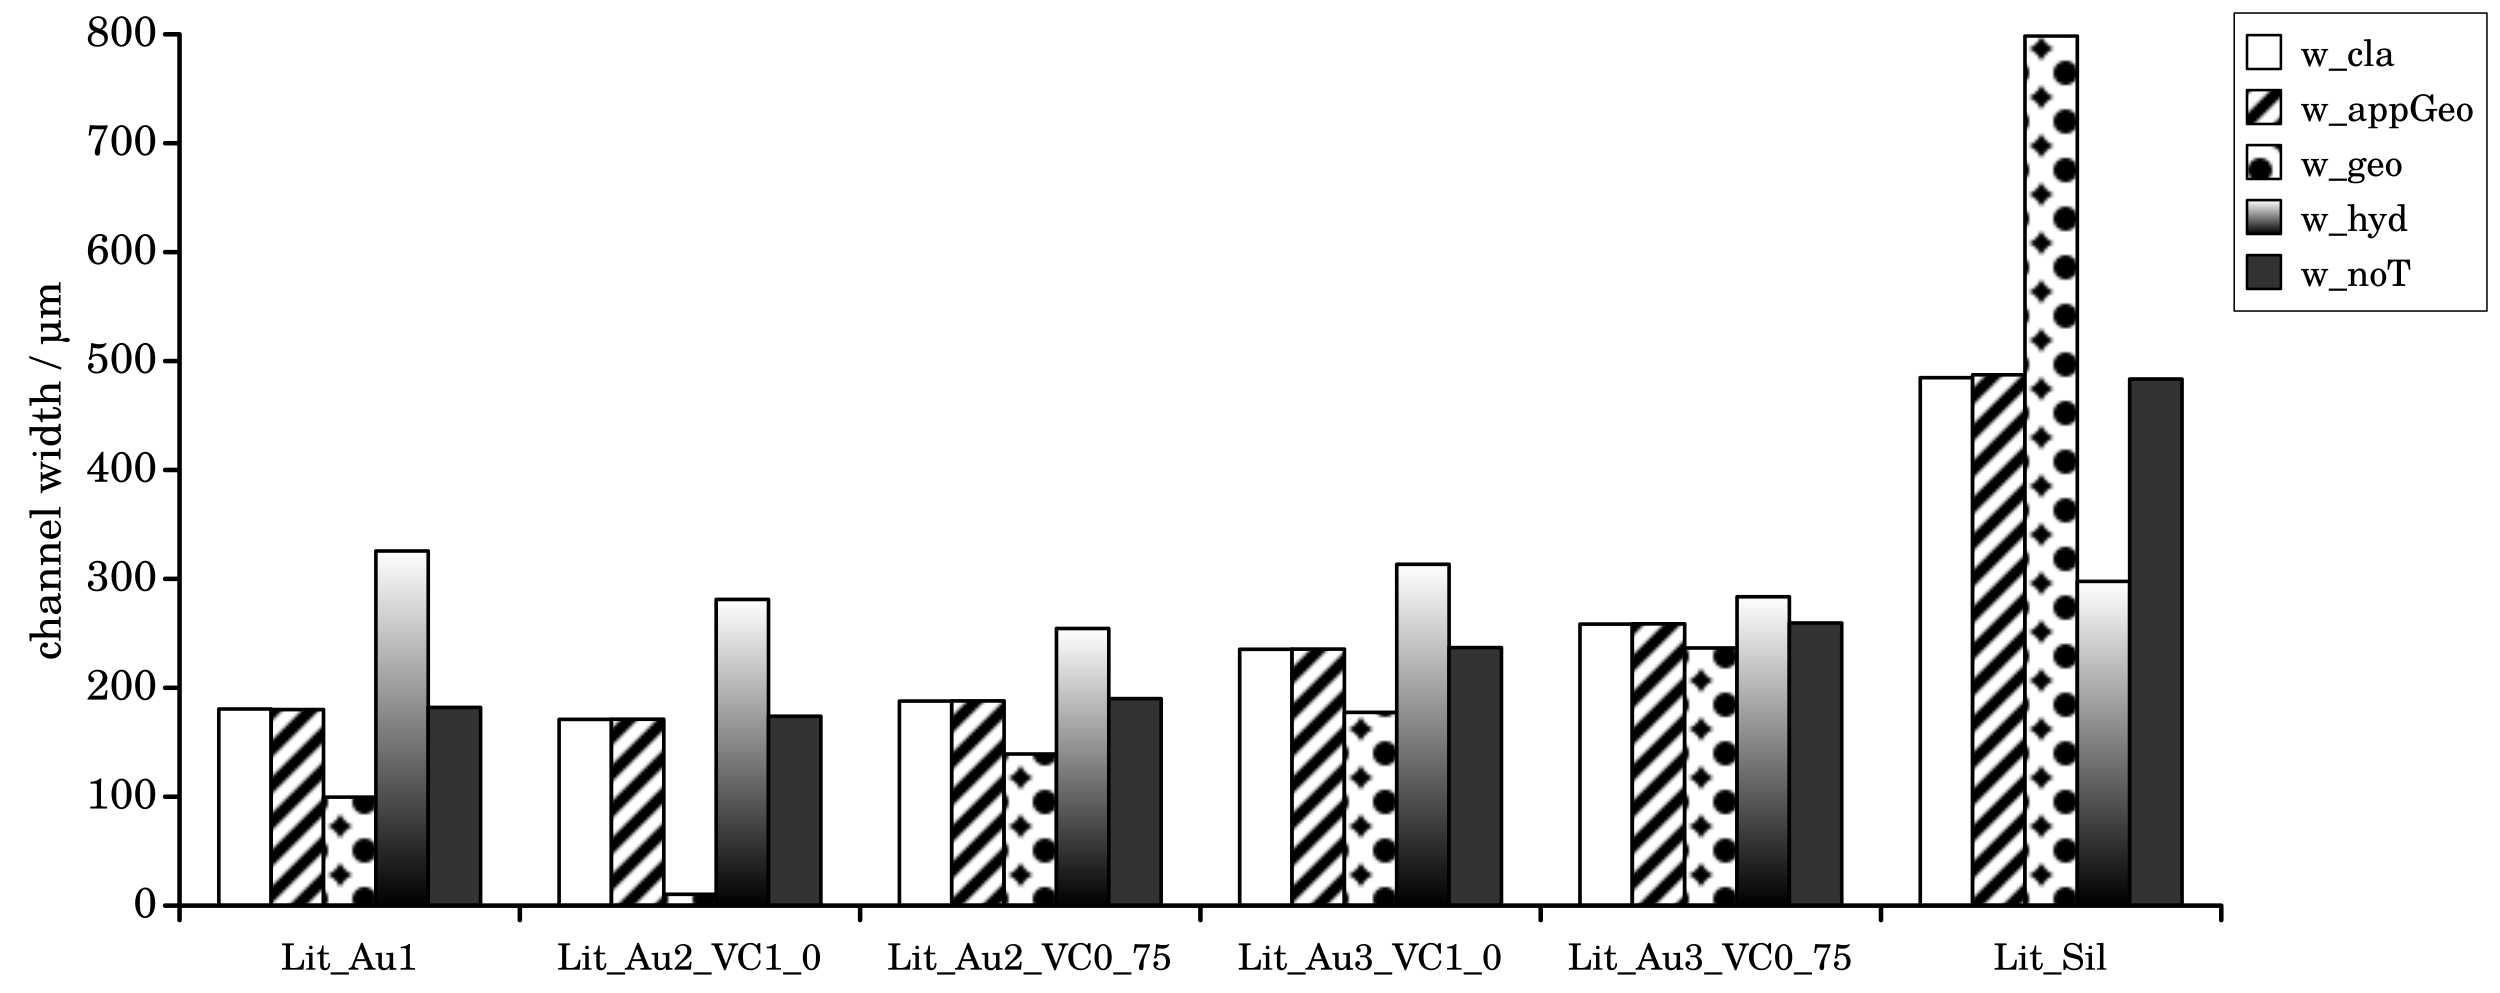 <?xml version="1.0" encoding="UTF-8"?>
<svg xmlns="http://www.w3.org/2000/svg" xmlns:xlink="http://www.w3.org/1999/xlink" width="823pt" height="327pt" viewBox="0 0 823 327" version="1.1">
<defs>
<g>
<symbol overflow="visible" id="glyph0-0">
<path style="stroke:none;" d=""/>
</symbol>
<symbol overflow="visible" id="glyph0-1">
<path style="stroke:none;" d="M 7.75 -3.281 L 7.219 -3.281 C 6.953 -1.422 6.438 -0.562 4.422 -0.562 L 3.922 -0.562 C 3.312 -0.562 3.062 -0.641 3.062 -1.141 L 3.062 -7.531 C 3.062 -8.047 3.172 -8.094 4.141 -8.094 L 4.359 -8.094 L 4.359 -8.656 L 0.422 -8.656 L 0.422 -8.094 L 0.641 -8.094 C 1.609 -8.094 1.719 -8.047 1.719 -7.531 L 1.719 -1.125 C 1.719 -0.625 1.609 -0.562 0.641 -0.562 L 0.422 -0.562 L 0.422 0 L 7.5 0 Z M 7.75 -3.281 "/>
</symbol>
<symbol overflow="visible" id="glyph0-2">
<path style="stroke:none;" d="M 3.469 0 L 3.469 -0.438 L 3.328 -0.438 C 2.547 -0.438 2.469 -0.516 2.469 -1 L 2.469 -5.594 L 0.219 -5.453 L 0.219 -4.938 L 0.828 -4.938 C 1.266 -4.938 1.344 -4.844 1.344 -4.344 L 1.344 -1 C 1.344 -0.516 1.266 -0.438 0.5 -0.438 L 0.359 -0.438 L 0.359 0 Z M 2.516 -7.312 C 2.516 -7.641 2.234 -7.922 1.906 -7.922 C 1.578 -7.922 1.312 -7.641 1.312 -7.312 C 1.312 -7 1.578 -6.719 1.891 -6.719 C 2.234 -6.719 2.516 -6.984 2.516 -7.312 Z M 2.516 -7.312 "/>
</symbol>
<symbol overflow="visible" id="glyph0-3">
<path style="stroke:none;" d="M 4.484 -1.906 C 4.484 -1.984 4.484 -2.062 4.469 -2.188 L 3.969 -2.188 C 3.938 -1.109 3.625 -0.547 3.031 -0.547 C 2.484 -0.547 2.328 -0.859 2.328 -1.797 L 2.328 -5.078 L 4.094 -5.078 L 4.094 -5.594 L 2.328 -5.594 L 2.328 -7.969 L 1.844 -7.969 C 1.719 -6.406 1.188 -5.609 0.219 -5.547 L 0.219 -5.078 L 1.203 -5.078 L 1.203 -2.016 C 1.203 -1.156 1.219 -0.875 1.344 -0.594 C 1.547 -0.094 2 0.188 2.719 0.188 C 3.906 0.188 4.484 -0.766 4.484 -1.906 Z M 4.484 -1.906 "/>
</symbol>
<symbol overflow="visible" id="glyph0-4">
<path style="stroke:none;" d="M 6 1.609 L 6 0.875 L 0 0.875 L 0 1.609 Z M 6 1.609 "/>
</symbol>
<symbol overflow="visible" id="glyph0-5">
<path style="stroke:none;" d="M 8.766 0 L 8.766 -0.562 L 8.547 -0.562 C 7.938 -0.562 7.875 -0.656 7.594 -1.328 L 4.531 -8.828 L 4.031 -8.828 L 1.266 -1.844 C 0.844 -0.75 0.672 -0.562 0.078 -0.562 L -0.094 -0.562 L -0.094 0 L 3.078 0 L 3.078 -0.562 L 2.844 -0.562 C 2.203 -0.562 1.875 -0.797 1.875 -1.25 C 1.875 -1.391 1.906 -1.562 1.984 -1.75 L 2.375 -2.812 L 5.562 -2.812 L 6.203 -1.203 C 6.281 -1.016 6.297 -0.938 6.297 -0.875 C 6.297 -0.688 6 -0.562 5.562 -0.562 L 5.047 -0.562 L 5.047 0 Z M 5.297 -3.453 L 2.609 -3.453 L 3.953 -6.859 Z M 5.297 -3.453 "/>
</symbol>
<symbol overflow="visible" id="glyph0-6">
<path style="stroke:none;" d="M 7.125 0 L 7.125 -0.516 L 6.828 -0.516 C 6.172 -0.516 6.078 -0.625 6.078 -1.391 L 6.078 -5.594 L 3.812 -5.453 L 3.812 -4.938 L 4.422 -4.938 C 4.875 -4.938 4.938 -4.859 4.938 -4.344 L 4.938 -2.875 C 4.938 -2.188 4.875 -1.781 4.688 -1.391 C 4.438 -0.859 3.953 -0.547 3.375 -0.547 C 3 -0.547 2.688 -0.688 2.531 -0.922 C 2.375 -1.156 2.359 -1.266 2.359 -1.938 L 2.359 -5.594 L 0.25 -5.453 L 0.25 -4.938 L 0.703 -4.938 C 1.156 -4.938 1.219 -4.859 1.219 -4.344 L 1.219 -1.75 C 1.219 -1.141 1.266 -0.859 1.453 -0.594 C 1.781 -0.094 2.359 0.188 3.078 0.188 C 3.859 0.188 4.422 -0.141 4.938 -0.906 L 4.938 0.078 Z M 7.125 0 "/>
</symbol>
<symbol overflow="visible" id="glyph0-7">
<path style="stroke:none;" d="M 5.953 0 L 5.953 -0.562 L 5.297 -0.562 C 4.656 -0.562 4.391 -0.609 4.297 -0.734 C 4.219 -0.812 4.219 -0.812 4.219 -1.469 L 4.219 -6.438 C 4.219 -7.016 4.234 -7.594 4.297 -8.453 L 3.859 -8.453 C 3.453 -7.953 2.359 -7.562 1.25 -7.562 L 1.25 -7.047 L 2.297 -7.047 C 3 -7.047 3.047 -7 3.047 -6.281 L 3.047 -1.125 C 3.047 -0.625 2.938 -0.562 1.984 -0.562 L 1.203 -0.562 L 1.203 0 Z M 5.953 0 "/>
</symbol>
<symbol overflow="visible" id="glyph0-8">
<path style="stroke:none;" d="M 6.062 -2.594 L 5.531 -2.594 L 5.406 -1.984 C 5.25 -1.219 5.156 -1.125 4.422 -1.125 L 1.734 -1.125 C 2.562 -1.984 2.828 -2.25 3.594 -2.844 C 4.688 -3.688 5.172 -4.109 5.438 -4.469 C 5.812 -4.984 6.016 -5.531 6.016 -6.109 C 6.016 -7.469 4.875 -8.453 3.312 -8.453 C 1.781 -8.453 0.609 -7.469 0.609 -6.188 C 0.609 -5.438 1 -4.922 1.578 -4.922 C 2.016 -4.922 2.312 -5.219 2.312 -5.656 C 2.312 -5.953 2.141 -6.234 1.891 -6.344 C 1.438 -6.531 1.422 -6.547 1.422 -6.703 C 1.422 -7.312 2.172 -7.938 3.078 -7.938 C 4.062 -7.938 4.656 -7.312 4.656 -6.312 C 4.656 -5.422 4.234 -4.625 3.234 -3.562 L 1.594 -1.812 C 1.156 -1.312 0.953 -1.031 0.422 -0.344 L 0.422 0 L 5.828 0 Z M 6.062 -2.594 "/>
</symbol>
<symbol overflow="visible" id="glyph0-9">
<path style="stroke:none;" d="M 8.766 -8.094 L 8.766 -8.656 L 5.516 -8.656 L 5.516 -8.094 L 5.75 -8.094 C 6.359 -8.094 6.719 -7.859 6.719 -7.469 C 6.719 -7.312 6.656 -7.031 6.578 -6.797 L 4.719 -1.859 L 2.516 -7.438 C 2.453 -7.578 2.422 -7.734 2.422 -7.797 C 2.422 -8.016 2.625 -8.094 3.172 -8.094 L 3.641 -8.094 L 3.641 -8.656 L -0.094 -8.656 L -0.094 -8.094 L 0.141 -8.094 C 0.672 -8.094 0.844 -7.984 1.062 -7.422 L 4.109 0.188 L 4.578 0.188 L 7.344 -6.922 C 7.703 -7.859 7.875 -8.094 8.562 -8.094 Z M 8.766 -8.094 "/>
</symbol>
<symbol overflow="visible" id="glyph0-10">
<path style="stroke:none;" d="M 8.016 -2.969 L 7.453 -3.062 C 7.109 -1.203 6.156 -0.391 4.734 -0.391 C 2.969 -0.391 2.125 -1.625 2.125 -4.203 C 2.125 -6.812 2.922 -8.281 4.594 -8.281 C 5.438 -8.281 6.188 -7.844 6.641 -7.062 C 6.859 -6.672 7.047 -6.203 7.312 -5.281 L 7.844 -5.281 L 7.844 -8.75 L 7.219 -8.75 L 6.734 -8.047 C 5.875 -8.656 5.406 -8.844 4.609 -8.844 C 2.406 -8.844 0.547 -6.75 0.547 -4.25 C 0.547 -1.672 2.234 0.188 4.594 0.188 C 6.516 0.188 7.734 -0.953 8.016 -2.969 Z M 8.016 -2.969 "/>
</symbol>
<symbol overflow="visible" id="glyph0-11">
<path style="stroke:none;" d="M 6.172 -4.062 C 6.172 -6.5 5.094 -8.453 3.406 -8.453 C 1.734 -8.453 0.5 -6.609 0.5 -4.109 C 0.5 -1.625 1.688 0.188 3.312 0.188 C 4.984 0.188 6.172 -1.578 6.172 -4.062 Z M 4.828 -4.281 C 4.828 -2.609 4.734 -1.812 4.5 -1.281 C 4.219 -0.703 3.797 -0.344 3.344 -0.344 C 2.938 -0.344 2.562 -0.594 2.266 -1.078 C 1.938 -1.641 1.844 -2.406 1.844 -4.359 C 1.844 -5.75 1.922 -6.453 2.156 -6.969 C 2.438 -7.578 2.875 -7.938 3.328 -7.938 C 3.719 -7.938 4.109 -7.672 4.391 -7.188 C 4.719 -6.641 4.828 -5.922 4.828 -4.281 Z M 4.828 -4.281 "/>
</symbol>
<symbol overflow="visible" id="glyph0-12">
<path style="stroke:none;" d="M 6.094 -8.047 L 6.094 -8.406 C 5.359 -8.344 4.953 -8.328 4.219 -8.328 C 3.203 -8.328 2.391 -8.359 1.078 -8.453 L 0.703 -5.547 L 1.234 -5.453 L 1.453 -6.406 C 1.625 -7.203 1.719 -7.312 2.062 -7.312 C 2.781 -7.312 3.828 -7.234 4.375 -7.234 L 5.125 -7.25 L 4.312 -5.609 C 3.422 -3.797 3.297 -3.609 3.016 -2.875 C 2.656 -1.984 2.453 -1.219 2.453 -0.719 C 2.453 -0.188 2.734 0.172 3.203 0.172 C 3.797 0.172 4 -0.234 4 -1.266 C 4 -1.422 3.984 -1.578 3.984 -1.719 C 3.984 -3.156 4.281 -4.094 5.438 -6.641 L 5.969 -7.766 C 5.984 -7.781 6.031 -7.891 6.094 -8.047 Z M 6.094 -8.047 "/>
</symbol>
<symbol overflow="visible" id="glyph0-13">
<path style="stroke:none;" d="M 6.031 -2.688 C 6.031 -4.312 4.938 -5.406 3.312 -5.406 C 2.812 -5.406 2.422 -5.328 1.766 -5.047 L 1.969 -7.094 C 2.609 -6.938 2.953 -6.891 3.422 -6.891 C 4.438 -6.891 5.188 -7.25 5.578 -7.906 C 5.719 -8.141 5.766 -8.25 5.766 -8.344 C 5.766 -8.406 5.719 -8.453 5.656 -8.453 C 5.625 -8.453 5.562 -8.438 5.516 -8.406 C 4.922 -8.141 4.594 -8.094 3.906 -8.094 C 3.141 -8.094 2.703 -8.141 1.438 -8.453 C 1.391 -7.438 1.281 -6.156 1.109 -4.672 C 0.859 -4.406 0.781 -4.25 0.781 -4.062 C 0.781 -3.812 0.938 -3.641 1.156 -3.641 C 1.469 -3.641 1.656 -3.906 1.703 -4.375 C 2.125 -4.688 2.516 -4.812 3 -4.812 C 4.062 -4.812 4.719 -3.984 4.719 -2.609 C 4.719 -1.188 4.219 -0.344 2.922 -0.344 C 2.203 -0.344 1.469 -0.703 1.469 -1.078 C 1.469 -1.156 1.531 -1.266 1.688 -1.344 C 2.047 -1.578 2.156 -1.734 2.156 -2.047 C 2.156 -2.469 1.844 -2.797 1.406 -2.797 C 0.922 -2.797 0.547 -2.359 0.547 -1.781 C 0.547 -0.719 1.469 0.188 2.953 0.188 C 4.844 0.188 6.031 -0.922 6.031 -2.688 Z M 6.031 -2.688 "/>
</symbol>
<symbol overflow="visible" id="glyph0-14">
<path style="stroke:none;" d="M 5.969 -2.25 C 5.969 -3.391 5.391 -4.062 4.156 -4.422 C 5.156 -4.781 5.75 -5.406 5.75 -6.391 C 5.75 -7.625 4.781 -8.453 3.297 -8.453 C 1.891 -8.453 0.828 -7.625 0.828 -6.531 C 0.828 -6.031 1.156 -5.688 1.625 -5.688 C 2.047 -5.688 2.328 -5.969 2.328 -6.406 C 2.328 -6.656 2.234 -6.828 1.953 -7.016 C 1.844 -7.109 1.797 -7.156 1.797 -7.234 C 1.797 -7.578 2.516 -7.938 3.188 -7.938 C 4.047 -7.938 4.5 -7.391 4.5 -6.375 C 4.5 -5.25 4.047 -4.672 3.188 -4.672 C 3.016 -4.672 2.641 -4.703 2.438 -4.703 C 2.188 -4.703 2.047 -4.594 2.047 -4.375 C 2.047 -4.172 2.188 -4.078 2.422 -4.078 C 3.125 -4.078 3.188 -4.109 3.281 -4.109 C 4.156 -4.109 4.641 -3.469 4.641 -2.281 C 4.641 -1.047 4.031 -0.344 2.969 -0.344 C 2.203 -0.344 1.391 -0.75 1.391 -1.109 C 1.391 -1.219 1.422 -1.234 1.656 -1.375 C 1.984 -1.578 2.125 -1.781 2.125 -2.094 C 2.125 -2.516 1.797 -2.844 1.359 -2.844 C 0.859 -2.844 0.5 -2.406 0.5 -1.781 C 0.5 -0.625 1.578 0.188 3.109 0.188 C 4.844 0.188 5.969 -0.781 5.969 -2.25 Z M 5.969 -2.25 "/>
</symbol>
<symbol overflow="visible" id="glyph0-15">
<path style="stroke:none;" d="M 7.078 -2.453 C 7.078 -3.203 6.828 -3.844 6.359 -4.297 C 6.031 -4.609 5.562 -4.812 4.609 -5.047 L 3.328 -5.375 C 2.25 -5.656 1.75 -6.125 1.75 -6.859 C 1.75 -7.688 2.438 -8.266 3.453 -8.266 C 4.297 -8.266 4.984 -7.906 5.453 -7.219 C 5.812 -6.734 6.031 -6.234 6.188 -5.609 L 6.703 -5.609 L 6.547 -8.734 L 6.109 -8.734 L 5.625 -8.016 C 5.062 -8.562 4.297 -8.844 3.438 -8.844 C 1.875 -8.844 0.812 -7.844 0.812 -6.344 C 0.812 -5.031 1.469 -4.375 3.234 -3.922 L 4.375 -3.641 C 5.25 -3.406 5.344 -3.391 5.594 -3.188 C 5.953 -2.922 6.141 -2.516 6.141 -2.047 C 6.141 -1.578 5.969 -1.172 5.609 -0.859 C 5.203 -0.5 4.812 -0.375 4.156 -0.375 C 3.266 -0.375 2.625 -0.641 2.062 -1.266 C 1.562 -1.844 1.312 -2.406 1.125 -3.328 L 0.609 -3.328 L 0.656 0.094 L 1.125 0.094 L 1.672 -0.719 C 2.469 -0.062 3.141 0.188 4.188 0.188 C 5.953 0.188 7.078 -0.859 7.078 -2.453 Z M 7.078 -2.453 "/>
</symbol>
<symbol overflow="visible" id="glyph0-16">
<path style="stroke:none;" d="M 3.438 0 L 3.438 -0.438 L 3.234 -0.438 C 2.453 -0.438 2.453 -0.516 2.453 -1 L 2.453 -8.844 L 0.234 -8.719 L 0.234 -8.203 L 0.812 -8.203 C 1.25 -8.203 1.312 -8.109 1.312 -7.594 L 1.312 -1 C 1.312 -0.516 1.312 -0.438 0.547 -0.438 L 0.344 -0.438 L 0.344 0 Z M 3.438 0 "/>
</symbol>
<symbol overflow="visible" id="glyph0-17">
<path style="stroke:none;" d="M 9.156 -5.156 L 9.156 -5.594 L 6.891 -5.594 L 6.891 -5.156 L 7.094 -5.156 C 7.516 -5.156 7.688 -5.031 7.688 -4.734 C 7.688 -4.609 7.625 -4.422 7.578 -4.281 L 6.562 -1.547 L 5.391 -4.625 C 5.359 -4.719 5.344 -4.781 5.344 -4.891 C 5.344 -5.094 5.453 -5.156 5.844 -5.156 L 6.125 -5.156 L 6.125 -5.594 L 3.438 -5.594 L 3.438 -5.156 L 3.641 -5.156 C 4.031 -5.156 4.156 -5.062 4.266 -4.719 L 4.375 -4.406 L 3.328 -1.609 L 2.156 -4.625 C 2.141 -4.703 2.109 -4.812 2.109 -4.891 C 2.109 -5.094 2.25 -5.156 2.609 -5.156 L 2.812 -5.156 L 2.812 -5.594 L 0.188 -5.594 L 0.188 -5.156 L 0.391 -5.156 C 0.734 -5.156 0.859 -5.047 1.016 -4.578 L 2.812 0.188 L 3.234 0.188 L 4.672 -3.609 L 6.125 0.188 L 6.5 0.188 L 8.188 -4.25 C 8.453 -4.953 8.578 -5.156 9 -5.156 Z M 9.156 -5.156 "/>
</symbol>
<symbol overflow="visible" id="glyph0-18">
<path style="stroke:none;" d="M 5.109 -1.578 L 4.641 -1.766 C 4.266 -0.906 3.859 -0.547 3.234 -0.547 C 2.266 -0.547 1.672 -1.422 1.672 -2.828 C 1.672 -4.281 2.25 -5.25 3.141 -5.25 C 3.5 -5.25 3.812 -5.094 3.812 -4.891 C 3.812 -4.859 3.797 -4.828 3.75 -4.75 C 3.547 -4.531 3.5 -4.406 3.5 -4.203 C 3.5 -3.797 3.797 -3.531 4.219 -3.531 C 4.641 -3.531 4.953 -3.859 4.953 -4.344 C 4.953 -5.141 4.156 -5.766 3.078 -5.766 C 1.531 -5.766 0.406 -4.484 0.406 -2.703 C 0.406 -1 1.422 0.188 2.922 0.188 C 3.984 0.188 4.594 -0.312 5.109 -1.578 Z M 5.109 -1.578 "/>
</symbol>
<symbol overflow="visible" id="glyph0-19">
<path style="stroke:none;" d="M 6.516 -0.609 C 6.516 -0.703 6.453 -0.75 6.391 -0.75 C 6.234 -0.75 5.953 -0.625 5.875 -0.625 C 5.547 -0.625 5.422 -0.859 5.422 -1.453 L 5.422 -3.859 C 5.422 -5.406 4.578 -5.766 3.188 -5.766 C 1.844 -5.766 0.859 -5.141 0.859 -4.266 C 0.859 -3.812 1.125 -3.531 1.547 -3.531 C 1.922 -3.531 2.203 -3.781 2.203 -4.141 C 2.203 -4.359 1.938 -4.734 1.938 -4.781 C 1.938 -5.047 2.422 -5.25 3 -5.25 C 3.797 -5.25 4.297 -4.984 4.297 -3.938 L 4.297 -3.469 C 1.5 -2.984 0.531 -2.406 0.531 -1.219 C 0.531 -0.375 1.219 0.188 2.266 0.188 C 3.094 0.188 3.844 -0.156 4.359 -0.766 C 4.547 -0.156 4.844 0.078 5.406 0.078 C 5.953 0.078 6.516 -0.266 6.516 -0.609 Z M 4.297 -2.406 C 4.297 -1.688 4.266 -1.516 4.062 -1.203 C 3.75 -0.75 3.203 -0.453 2.688 -0.453 C 2.141 -0.453 1.734 -0.859 1.734 -1.391 C 1.734 -2.25 2.219 -2.609 4.297 -2.953 Z M 4.297 -2.406 "/>
</symbol>
<symbol overflow="visible" id="glyph0-20">
<path style="stroke:none;" d="M 6.422 -2.812 C 6.422 -4.469 5.391 -5.766 4.062 -5.766 C 3.328 -5.766 2.828 -5.453 2.406 -4.734 L 2.406 -5.594 L 0.344 -5.453 L 0.344 -4.938 L 0.766 -4.938 C 1.219 -4.938 1.281 -4.859 1.281 -4.344 L 1.281 1.422 C 1.281 1.906 1.266 1.984 0.5 1.984 L 0.344 1.984 L 0.344 2.422 L 3.453 2.422 L 3.453 1.984 L 3.281 1.984 C 2.516 1.984 2.406 1.906 2.406 1.422 L 2.406 -0.797 C 2.812 -0.094 3.266 0.188 4 0.188 C 5.391 0.188 6.422 -1.109 6.422 -2.812 Z M 5.156 -2.891 C 5.156 -1.344 4.672 -0.469 3.812 -0.469 C 2.969 -0.469 2.406 -1.359 2.406 -2.734 C 2.406 -4.219 2.938 -5.125 3.859 -5.125 C 4.688 -5.125 5.156 -4.297 5.156 -2.891 Z M 5.156 -2.891 "/>
</symbol>
<symbol overflow="visible" id="glyph0-21">
<path style="stroke:none;" d="M 9.266 -3.391 L 9.266 -3.953 L 5.453 -3.953 L 5.453 -3.391 L 5.672 -3.391 C 6.688 -3.391 6.766 -3.328 6.766 -2.656 C 6.766 -1.203 6 -0.391 4.688 -0.391 C 3 -0.391 2.094 -1.688 2.094 -4.172 C 2.094 -6.859 2.969 -8.281 4.641 -8.281 C 6.016 -8.281 6.953 -7.297 7.453 -5.375 L 7.969 -5.375 L 7.969 -8.75 L 7.344 -8.75 L 6.875 -8.016 C 6.094 -8.641 5.562 -8.844 4.688 -8.844 C 2.188 -8.844 0.5 -6.578 0.5 -4.172 C 0.5 -1.594 2.297 0.188 4.562 0.188 C 5.562 0.188 6.281 -0.125 7.062 -0.906 L 7.5 0.172 L 8 0.172 L 8 -2.469 C 8 -3.125 8 -3.125 8.078 -3.219 C 8.188 -3.344 8.438 -3.391 9.078 -3.391 Z M 9.266 -3.391 "/>
</symbol>
<symbol overflow="visible" id="glyph0-22">
<path style="stroke:none;" d="M 5.578 -1.531 L 5.156 -1.75 C 4.672 -0.828 4.156 -0.469 3.359 -0.469 C 2.359 -0.469 1.688 -1.188 1.688 -2.703 L 5.578 -2.703 C 5.578 -4.5 4.578 -5.766 3.109 -5.766 C 1.578 -5.766 0.422 -4.438 0.422 -2.641 C 0.422 -0.953 1.516 0.188 3.125 0.188 C 4.266 0.188 5.094 -0.391 5.578 -1.531 Z M 4.297 -3.656 C 4.297 -3.312 4.188 -3.219 3.797 -3.219 L 1.703 -3.219 C 1.703 -4.5 2.359 -5.25 3.078 -5.25 C 3.812 -5.25 4.297 -4.625 4.297 -3.656 Z M 4.297 -3.656 "/>
</symbol>
<symbol overflow="visible" id="glyph0-23">
<path style="stroke:none;" d="M 5.594 -2.797 C 5.594 -4.438 4.438 -5.766 3.031 -5.766 C 1.562 -5.766 0.406 -4.469 0.406 -2.781 C 0.406 -1.141 1.562 0.188 3 0.188 C 4.438 0.188 5.594 -1.141 5.594 -2.797 Z M 4.328 -2.797 C 4.328 -1.203 3.859 -0.344 3 -0.344 C 2.141 -0.344 1.672 -1.203 1.672 -2.781 C 1.672 -4.422 2.125 -5.25 3.031 -5.25 C 3.859 -5.25 4.328 -4.375 4.328 -2.797 Z M 4.328 -2.797 "/>
</symbol>
<symbol overflow="visible" id="glyph0-24">
<path style="stroke:none;" d="M 6.5 -5.25 C 6.5 -5.656 6.188 -5.938 5.719 -5.938 C 5.328 -5.938 5.109 -5.812 4.562 -5.312 C 4.062 -5.656 3.672 -5.766 3.078 -5.766 C 1.641 -5.766 0.703 -4.984 0.703 -3.781 C 0.703 -3.078 1.094 -2.453 1.719 -2.172 C 0.906 -1.984 0.578 -1.625 0.578 -0.969 C 0.578 -0.438 0.812 -0.125 1.375 0.062 C 0.641 0.328 0.281 0.703 0.281 1.203 C 0.281 1.984 1.203 2.438 2.812 2.438 C 4.812 2.438 5.812 1.797 5.812 0.547 C 5.812 -0.062 5.547 -0.547 5.094 -0.719 C 4.781 -0.844 4.406 -0.891 3.578 -0.891 L 2.359 -0.891 C 1.688 -0.891 1.656 -0.922 1.516 -1 C 1.422 -1.047 1.375 -1.172 1.375 -1.312 C 1.375 -1.672 1.688 -1.828 2.5 -1.844 C 3.641 -1.875 3.812 -1.891 4.219 -2.078 C 4.938 -2.406 5.344 -3.031 5.344 -3.812 C 5.344 -4.297 5.234 -4.594 4.891 -4.984 C 5.094 -5.203 5.203 -5.281 5.297 -5.281 C 5.438 -5.281 5.453 -4.672 5.969 -4.672 C 6.266 -4.672 6.5 -4.922 6.5 -5.25 Z M 4.234 -3.797 C 4.234 -2.875 3.781 -2.297 3.016 -2.297 C 2.266 -2.297 1.797 -2.875 1.797 -3.766 C 1.797 -4.719 2.25 -5.25 3.062 -5.25 C 3.812 -5.25 4.234 -4.734 4.234 -3.797 Z M 4.984 0.859 C 4.984 1.547 4.203 1.938 2.859 1.938 C 1.844 1.938 1.266 1.641 1.266 1.109 C 1.266 0.703 1.484 0.438 2.062 0.141 L 2.953 0.141 C 3.953 0.141 4.016 0.141 4.203 0.172 C 4.688 0.219 4.984 0.484 4.984 0.859 Z M 4.984 0.859 "/>
</symbol>
<symbol overflow="visible" id="glyph0-25">
<path style="stroke:none;" d="M 7.109 0 L 7.109 -0.438 L 6.953 -0.438 C 6.188 -0.438 6.172 -0.516 6.172 -1 L 6.172 -3.359 C 6.172 -4.219 6.125 -4.438 5.922 -4.844 C 5.609 -5.422 5.016 -5.766 4.297 -5.766 C 3.531 -5.766 2.938 -5.406 2.406 -4.609 L 2.406 -8.844 L 0.188 -8.719 L 0.188 -8.203 L 0.75 -8.203 C 1.203 -8.203 1.266 -8.109 1.266 -7.594 L 1.266 -1 C 1.266 -0.516 1.266 -0.438 0.484 -0.438 L 0.328 -0.438 L 0.328 0 L 3.359 0 L 3.359 -0.438 L 3.188 -0.438 C 2.406 -0.438 2.406 -0.516 2.406 -1 L 2.406 -2.719 C 2.406 -3.312 2.484 -3.859 2.609 -4.125 C 2.875 -4.672 3.406 -5.047 3.922 -5.047 C 4.234 -5.047 4.594 -4.859 4.781 -4.625 C 4.953 -4.359 5.047 -4 5.047 -3.406 L 5.047 -1 C 5.047 -0.516 5.031 -0.438 4.25 -0.438 L 4.078 -0.438 L 4.078 0 Z M 7.109 0 "/>
</symbol>
<symbol overflow="visible" id="glyph0-26">
<path style="stroke:none;" d="M 6.375 -5.156 L 6.375 -5.594 L 3.969 -5.594 L 3.969 -5.156 L 4.156 -5.156 C 4.625 -5.156 4.812 -5.031 4.812 -4.719 C 4.812 -4.594 4.781 -4.438 4.688 -4.234 L 3.594 -1.531 L 2.281 -4.609 C 2.234 -4.719 2.203 -4.797 2.203 -4.859 C 2.203 -5.078 2.359 -5.156 2.766 -5.156 L 3.016 -5.156 L 3.016 -5.594 L 0.156 -5.594 L 0.156 -5.156 L 0.312 -5.156 C 0.703 -5.156 0.891 -4.984 1.109 -4.516 L 3.062 -0.078 L 2.859 0.344 C 2.406 1.25 1.859 1.891 1.469 1.891 C 1.375 1.891 1.281 1.844 1.281 1.766 C 1.281 1.688 1.375 1.469 1.375 1.344 C 1.375 1.031 1.109 0.797 0.75 0.797 C 0.344 0.797 0.031 1.109 0.031 1.547 C 0.031 2.078 0.5 2.469 1.125 2.469 C 1.766 2.469 2.297 2.156 2.781 1.516 C 3.156 1.016 3.391 0.531 3.922 -0.797 L 5.297 -4.188 C 5.594 -4.922 5.766 -5.156 6.234 -5.156 Z M 6.375 -5.156 "/>
</symbol>
<symbol overflow="visible" id="glyph0-27">
<path style="stroke:none;" d="M 6.641 0 L 6.641 -0.516 L 6.438 -0.516 C 5.781 -0.516 5.688 -0.641 5.688 -1.391 L 5.688 -8.844 L 3.344 -8.719 L 3.344 -8.203 L 4.047 -8.203 C 4.469 -8.203 4.562 -8.109 4.562 -7.594 L 4.562 -4.891 C 4.109 -5.5 3.594 -5.766 2.906 -5.766 C 1.547 -5.766 0.516 -4.469 0.516 -2.734 C 0.516 -1.031 1.516 0.188 2.906 0.188 C 3.656 0.188 4.172 -0.141 4.562 -0.859 L 4.562 0.078 Z M 4.547 -2.766 C 4.547 -1.375 4 -0.469 3.125 -0.469 C 2.297 -0.469 1.781 -1.266 1.781 -2.594 C 1.781 -3.297 1.844 -3.844 2 -4.25 C 2.203 -4.781 2.656 -5.125 3.141 -5.125 C 3.641 -5.125 4.109 -4.766 4.312 -4.219 C 4.469 -3.859 4.547 -3.344 4.547 -2.766 Z M 4.547 -2.766 "/>
</symbol>
<symbol overflow="visible" id="glyph0-28">
<path style="stroke:none;" d="M 7.109 0 L 7.109 -0.438 L 6.953 -0.438 C 6.188 -0.438 6.172 -0.516 6.172 -1 L 6.172 -3.359 C 6.172 -4.219 6.125 -4.438 5.922 -4.844 C 5.609 -5.422 5 -5.766 4.297 -5.766 C 3.531 -5.766 2.922 -5.406 2.406 -4.625 L 2.406 -5.594 L 0.328 -5.453 L 0.328 -4.938 L 0.75 -4.938 C 1.203 -4.938 1.266 -4.859 1.266 -4.344 L 1.266 -1 C 1.266 -0.516 1.266 -0.438 0.484 -0.438 L 0.328 -0.438 L 0.328 0 L 3.359 0 L 3.359 -0.438 L 3.188 -0.438 C 2.406 -0.438 2.406 -0.516 2.406 -1 L 2.406 -2.719 C 2.406 -3.312 2.484 -3.859 2.609 -4.125 C 2.875 -4.672 3.406 -5.047 3.922 -5.047 C 4.234 -5.047 4.594 -4.859 4.781 -4.625 C 4.953 -4.375 5.047 -4 5.047 -3.422 L 5.047 -1 C 5.047 -0.516 5.031 -0.438 4.25 -0.438 L 4.078 -0.438 L 4.078 0 Z M 7.109 0 "/>
</symbol>
<symbol overflow="visible" id="glyph0-29">
<path style="stroke:none;" d="M 7.781 -5.328 L 7.594 -8.656 L 0.406 -8.656 L 0.234 -5.328 L 0.75 -5.328 C 0.828 -5.922 0.938 -6.391 1.062 -6.766 C 1.375 -7.641 1.953 -8.094 2.766 -8.094 C 3.172 -8.094 3.344 -7.969 3.344 -7.672 L 3.344 -1.125 C 3.344 -0.625 3.234 -0.562 2.25 -0.562 L 1.938 -0.562 L 1.938 0 L 6.062 0 L 6.062 -0.562 L 5.75 -0.562 C 4.781 -0.562 4.688 -0.625 4.688 -1.125 L 4.688 -7.672 C 4.688 -7.969 4.844 -8.094 5.25 -8.094 C 5.969 -8.094 6.562 -7.688 6.859 -6.969 C 7.047 -6.531 7.156 -6.016 7.266 -5.328 Z M 7.781 -5.328 "/>
</symbol>
<symbol overflow="visible" id="glyph1-0">
<path style="stroke:none;" d=""/>
</symbol>
<symbol overflow="visible" id="glyph1-1">
<path style="stroke:none;" d="M 7.203 -4.75 C 7.203 -7.594 5.938 -9.859 3.969 -9.859 C 2.016 -9.859 0.594 -7.719 0.594 -4.781 C 0.594 -1.906 1.969 0.203 3.859 0.203 C 5.828 0.203 7.203 -1.828 7.203 -4.75 Z M 5.625 -5 C 5.625 -3.031 5.531 -2.109 5.25 -1.5 C 4.922 -0.812 4.422 -0.391 3.891 -0.391 C 3.438 -0.391 2.984 -0.703 2.641 -1.266 C 2.25 -1.922 2.141 -2.797 2.141 -5.078 C 2.141 -6.703 2.234 -7.531 2.516 -8.141 C 2.844 -8.844 3.344 -9.25 3.875 -9.25 C 4.344 -9.25 4.781 -8.953 5.125 -8.391 C 5.5 -7.734 5.625 -6.922 5.625 -5 Z M 5.625 -5 "/>
</symbol>
<symbol overflow="visible" id="glyph1-2">
<path style="stroke:none;" d="M 6.938 0 L 6.938 -0.656 L 6.172 -0.656 C 5.438 -0.656 5.125 -0.719 5.016 -0.859 C 4.906 -0.953 4.906 -0.953 4.906 -1.719 L 4.906 -7.5 C 4.906 -8.188 4.938 -8.859 5.016 -9.859 L 4.516 -9.859 C 4.031 -9.281 2.75 -8.812 1.453 -8.812 L 1.453 -8.219 L 2.688 -8.219 C 3.5 -8.219 3.562 -8.156 3.562 -7.344 L 3.562 -1.312 C 3.562 -0.734 3.438 -0.656 2.312 -0.656 L 1.406 -0.656 L 1.406 0 Z M 6.938 0 "/>
</symbol>
<symbol overflow="visible" id="glyph1-3">
<path style="stroke:none;" d="M 7.062 -3.031 L 6.453 -3.031 L 6.312 -2.312 C 6.125 -1.406 6.016 -1.312 5.156 -1.312 L 2.016 -1.312 C 2.984 -2.328 3.297 -2.625 4.203 -3.312 C 5.453 -4.297 6.031 -4.781 6.344 -5.203 C 6.797 -5.812 7.016 -6.453 7.016 -7.125 C 7.016 -8.703 5.688 -9.859 3.859 -9.859 C 2.094 -9.859 0.719 -8.703 0.719 -7.219 C 0.719 -6.344 1.156 -5.734 1.828 -5.734 C 2.359 -5.734 2.703 -6.094 2.703 -6.594 C 2.703 -6.938 2.5 -7.266 2.203 -7.391 C 1.688 -7.609 1.656 -7.625 1.656 -7.812 C 1.656 -8.531 2.531 -9.25 3.578 -9.25 C 4.734 -9.25 5.438 -8.547 5.438 -7.359 C 5.438 -6.328 4.938 -5.391 3.781 -4.156 L 1.859 -2.109 C 1.359 -1.531 1.109 -1.203 0.484 -0.391 L 0.484 0 L 6.797 0 Z M 7.062 -3.031 "/>
</symbol>
<symbol overflow="visible" id="glyph1-4">
<path style="stroke:none;" d="M 6.969 -2.625 C 6.969 -3.953 6.281 -4.75 4.844 -5.156 C 6.016 -5.578 6.703 -6.297 6.703 -7.453 C 6.703 -8.906 5.594 -9.859 3.844 -9.859 C 2.219 -9.859 0.969 -8.891 0.969 -7.609 C 0.969 -7.047 1.359 -6.641 1.891 -6.641 C 2.375 -6.641 2.719 -6.969 2.719 -7.469 C 2.719 -7.766 2.609 -7.969 2.281 -8.188 C 2.141 -8.281 2.094 -8.359 2.094 -8.438 C 2.094 -8.828 2.922 -9.25 3.703 -9.25 C 4.719 -9.25 5.25 -8.625 5.25 -7.438 C 5.25 -6.125 4.719 -5.453 3.703 -5.453 C 3.516 -5.453 3.078 -5.484 2.844 -5.484 C 2.547 -5.484 2.391 -5.359 2.391 -5.109 C 2.391 -4.875 2.547 -4.766 2.828 -4.766 C 3.656 -4.766 3.703 -4.781 3.828 -4.781 C 4.859 -4.781 5.422 -4.047 5.422 -2.656 C 5.422 -1.219 4.703 -0.391 3.453 -0.391 C 2.578 -0.391 1.625 -0.875 1.625 -1.297 C 1.625 -1.422 1.656 -1.438 1.938 -1.609 C 2.328 -1.828 2.484 -2.094 2.484 -2.438 C 2.484 -2.938 2.094 -3.312 1.578 -3.312 C 1 -3.312 0.594 -2.812 0.594 -2.094 C 0.594 -0.734 1.828 0.203 3.625 0.203 C 5.641 0.203 6.969 -0.906 6.969 -2.625 Z M 6.969 -2.625 "/>
</symbol>
<symbol overflow="visible" id="glyph1-5">
<path style="stroke:none;" d="M 7.375 -2.453 L 7.375 -3.234 L 5.688 -3.234 L 5.688 -7.062 C 5.688 -8.812 5.688 -8.812 5.75 -9.859 L 5.156 -9.859 L 0.391 -3.234 L 0.391 -2.453 L 4.328 -2.453 L 4.328 -1.312 C 4.328 -0.734 4.344 -0.656 3.203 -0.656 L 2.906 -0.656 L 2.906 0 L 7 0 L 7 -0.656 L 6.797 -0.656 C 5.672 -0.656 5.688 -0.734 5.688 -1.312 L 5.688 -2.453 Z M 4.328 -3.234 L 1.25 -3.234 L 4.328 -7.469 Z M 4.328 -3.234 "/>
</symbol>
<symbol overflow="visible" id="glyph1-6">
<path style="stroke:none;" d="M 7.031 -3.141 C 7.031 -5.047 5.75 -6.312 3.859 -6.312 C 3.281 -6.312 2.828 -6.219 2.062 -5.891 L 2.297 -8.281 C 3.047 -8.094 3.438 -8.031 3.984 -8.031 C 5.188 -8.031 6.047 -8.453 6.516 -9.219 C 6.656 -9.484 6.719 -9.625 6.719 -9.734 C 6.719 -9.812 6.672 -9.859 6.609 -9.859 C 6.562 -9.859 6.5 -9.844 6.422 -9.797 C 5.734 -9.5 5.359 -9.438 4.562 -9.438 C 3.672 -9.438 3.156 -9.5 1.688 -9.859 C 1.625 -8.688 1.5 -7.188 1.297 -5.453 C 1.016 -5.141 0.906 -4.953 0.906 -4.734 C 0.906 -4.453 1.094 -4.25 1.359 -4.25 C 1.703 -4.25 1.938 -4.547 1.984 -5.109 C 2.484 -5.453 2.938 -5.609 3.5 -5.609 C 4.75 -5.609 5.5 -4.641 5.5 -3.047 C 5.5 -1.391 4.906 -0.391 3.422 -0.391 C 2.578 -0.391 1.703 -0.828 1.703 -1.266 C 1.703 -1.359 1.797 -1.469 1.953 -1.562 C 2.391 -1.828 2.516 -2.016 2.516 -2.391 C 2.516 -2.891 2.141 -3.266 1.641 -3.266 C 1.078 -3.266 0.625 -2.75 0.625 -2.094 C 0.625 -0.844 1.719 0.203 3.438 0.203 C 5.641 0.203 7.031 -1.078 7.031 -3.141 Z M 7.031 -3.141 "/>
</symbol>
<symbol overflow="visible" id="glyph1-7">
<path style="stroke:none;" d="M 7.219 -3.141 C 7.219 -4.781 6.031 -6.016 4.453 -6.016 C 3.5 -6.016 2.797 -5.641 2.141 -4.766 C 2.281 -6.516 2.359 -6.953 2.656 -7.688 C 3.062 -8.688 3.797 -9.25 4.688 -9.25 C 5.188 -9.25 5.469 -9.094 5.469 -8.844 C 5.469 -8.797 5.453 -8.75 5.406 -8.656 C 5.266 -8.391 5.188 -8.188 5.188 -8 C 5.188 -7.516 5.562 -7.172 6.047 -7.172 C 6.578 -7.172 6.969 -7.594 6.969 -8.172 C 6.969 -9.141 5.984 -9.859 4.672 -9.859 C 2.062 -9.859 0.594 -7.188 0.594 -4.312 C 0.594 -1.578 1.938 0.203 4 0.203 C 5.859 0.203 7.219 -1.328 7.219 -3.141 Z M 5.703 -3.031 C 5.703 -1.422 5.047 -0.391 4.031 -0.391 C 3.031 -0.391 2.234 -1.453 2.234 -2.844 C 2.234 -4.281 2.938 -5.172 4.078 -5.172 C 5.078 -5.172 5.703 -4.375 5.703 -3.031 Z M 5.703 -3.031 "/>
</symbol>
<symbol overflow="visible" id="glyph1-8">
<path style="stroke:none;" d="M 7.109 -9.391 L 7.109 -9.797 C 6.25 -9.734 5.781 -9.719 4.922 -9.719 C 3.734 -9.719 2.781 -9.766 1.266 -9.859 L 0.828 -6.469 L 1.438 -6.375 L 1.688 -7.469 C 1.906 -8.406 2 -8.547 2.406 -8.547 C 3.25 -8.547 4.469 -8.438 5.109 -8.438 L 5.984 -8.453 L 5.031 -6.531 C 3.984 -4.438 3.844 -4.219 3.516 -3.359 C 3.094 -2.312 2.859 -1.422 2.859 -0.844 C 2.859 -0.203 3.188 0.203 3.734 0.203 C 4.422 0.203 4.656 -0.266 4.656 -1.469 C 4.656 -1.656 4.641 -1.828 4.641 -2 C 4.641 -3.688 5 -4.781 6.344 -7.734 L 6.969 -9.062 C 6.984 -9.094 7.031 -9.219 7.109 -9.391 Z M 7.109 -9.391 "/>
</symbol>
<symbol overflow="visible" id="glyph1-9">
<path style="stroke:none;" d="M 7.188 -2.812 C 7.188 -4.031 6.594 -4.844 5.234 -5.453 C 6.281 -6.031 6.781 -6.719 6.781 -7.625 C 6.781 -8.922 5.594 -9.859 3.984 -9.859 C 2.281 -9.859 1.031 -8.719 1.031 -7.188 C 1.031 -6.156 1.484 -5.422 2.625 -4.812 C 1.172 -4.25 0.578 -3.516 0.578 -2.359 C 0.578 -0.828 1.797 0.203 3.734 0.203 C 5.891 0.203 7.188 -1.047 7.188 -2.812 Z M 5.734 -7.547 C 5.734 -6.812 5.453 -6.344 4.656 -5.672 L 3.734 -6 C 2.609 -6.406 2.109 -6.953 2.109 -7.766 C 2.109 -8.656 2.844 -9.25 3.953 -9.25 C 5.031 -9.25 5.734 -8.562 5.734 -7.547 Z M 6.062 -2.219 C 6.062 -1.109 5.188 -0.391 3.812 -0.391 C 2.5 -0.391 1.734 -1.125 1.734 -2.359 C 1.734 -3.406 2.172 -4.031 3.266 -4.531 L 4.547 -4.078 C 5.609 -3.703 6.062 -3.156 6.062 -2.219 Z M 6.062 -2.219 "/>
</symbol>
<symbol overflow="visible" id="glyph2-0">
<path style="stroke:none;" d=""/>
</symbol>
<symbol overflow="visible" id="glyph2-1">
<path style="stroke:none;" d="M -1.844 -5.969 L -2.062 -5.422 C -1.047 -4.969 -0.641 -4.5 -0.641 -3.766 C -0.641 -2.641 -1.672 -1.953 -3.297 -1.953 C -5 -1.953 -6.125 -2.625 -6.125 -3.672 C -6.125 -4.094 -5.938 -4.453 -5.719 -4.453 C -5.672 -4.453 -5.625 -4.422 -5.547 -4.375 C -5.281 -4.141 -5.141 -4.094 -4.906 -4.094 C -4.438 -4.094 -4.109 -4.438 -4.109 -4.922 C -4.109 -5.422 -4.516 -5.781 -5.062 -5.781 C -6 -5.781 -6.734 -4.844 -6.734 -3.594 C -6.734 -1.781 -5.234 -0.469 -3.156 -0.469 C -1.156 -0.469 0.203 -1.672 0.203 -3.406 C 0.203 -4.641 -0.359 -5.359 -1.844 -5.969 Z M -1.844 -5.969 "/>
</symbol>
<symbol overflow="visible" id="glyph2-2">
<path style="stroke:none;" d="M 0 -8.297 L -0.5 -8.297 L -0.5 -8.109 C -0.5 -7.203 -0.609 -7.203 -1.156 -7.203 L -3.922 -7.203 C -4.922 -7.203 -5.188 -7.156 -5.656 -6.906 C -6.328 -6.547 -6.734 -5.859 -6.734 -5.016 C -6.734 -4.109 -6.312 -3.438 -5.375 -2.797 L -10.312 -2.797 L -10.156 -0.203 L -9.562 -0.203 L -9.562 -0.875 C -9.562 -1.406 -9.469 -1.484 -8.859 -1.484 L -1.156 -1.484 C -0.609 -1.484 -0.5 -1.469 -0.5 -0.578 L -0.5 -0.375 L 0 -0.375 L 0 -3.922 L -0.5 -3.922 L -0.5 -3.719 C -0.5 -2.812 -0.609 -2.797 -1.156 -2.797 L -3.156 -2.797 C -3.859 -2.797 -4.5 -2.891 -4.812 -3.047 C -5.453 -3.344 -5.875 -3.969 -5.875 -4.578 C -5.875 -4.938 -5.672 -5.359 -5.391 -5.578 C -5.078 -5.781 -4.656 -5.875 -3.969 -5.875 L -1.156 -5.875 C -0.609 -5.875 -0.5 -5.859 -0.5 -4.953 L -0.5 -4.766 L 0 -4.766 Z M 0 -8.297 "/>
</symbol>
<symbol overflow="visible" id="glyph2-3">
<path style="stroke:none;" d="M -0.719 -7.609 C -0.812 -7.609 -0.875 -7.531 -0.875 -7.469 C -0.875 -7.266 -0.734 -6.938 -0.734 -6.859 C -0.734 -6.469 -1 -6.328 -1.688 -6.328 L -4.516 -6.328 C -6.297 -6.328 -6.734 -5.328 -6.734 -3.719 C -6.734 -2.156 -5.984 -1 -4.984 -1 C -4.453 -1 -4.109 -1.312 -4.109 -1.812 C -4.109 -2.234 -4.406 -2.562 -4.828 -2.562 C -5.078 -2.562 -5.516 -2.25 -5.594 -2.25 C -5.875 -2.25 -6.125 -2.828 -6.125 -3.5 C -6.125 -4.438 -5.828 -5.016 -4.594 -5.016 L -4.047 -5.016 C -3.484 -1.75 -2.797 -0.609 -1.422 -0.609 C -0.438 -0.609 0.203 -1.406 0.203 -2.641 C 0.203 -3.609 -0.188 -4.484 -0.891 -5.078 C -0.188 -5.312 0.094 -5.656 0.094 -6.312 C 0.094 -6.938 -0.312 -7.609 -0.719 -7.609 Z M -2.797 -5.016 C -1.953 -5.016 -1.766 -4.969 -1.406 -4.734 C -0.875 -4.375 -0.531 -3.734 -0.531 -3.141 C -0.531 -2.5 -1 -2.031 -1.625 -2.031 C -2.625 -2.031 -3.031 -2.594 -3.438 -5.016 Z M -2.797 -5.016 "/>
</symbol>
<symbol overflow="visible" id="glyph2-4">
<path style="stroke:none;" d="M 0 -8.297 L -0.5 -8.297 L -0.5 -8.109 C -0.5 -7.203 -0.609 -7.203 -1.156 -7.203 L -3.922 -7.203 C -4.922 -7.203 -5.188 -7.156 -5.656 -6.906 C -6.328 -6.547 -6.734 -5.844 -6.734 -5.016 C -6.734 -4.109 -6.312 -3.422 -5.391 -2.797 L -6.531 -2.797 L -6.375 -0.375 L -5.766 -0.375 L -5.766 -0.875 C -5.766 -1.406 -5.672 -1.484 -5.062 -1.484 L -1.156 -1.484 C -0.609 -1.484 -0.5 -1.469 -0.5 -0.578 L -0.5 -0.375 L 0 -0.375 L 0 -3.922 L -0.5 -3.922 L -0.5 -3.719 C -0.5 -2.812 -0.609 -2.797 -1.156 -2.797 L -3.172 -2.797 C -3.859 -2.797 -4.5 -2.891 -4.812 -3.047 C -5.453 -3.344 -5.875 -3.969 -5.875 -4.578 C -5.875 -4.938 -5.672 -5.359 -5.391 -5.578 C -5.094 -5.781 -4.656 -5.875 -3.984 -5.875 L -1.156 -5.875 C -0.609 -5.875 -0.5 -5.859 -0.5 -4.953 L -0.5 -4.766 L 0 -4.766 Z M 0 -8.297 "/>
</symbol>
<symbol overflow="visible" id="glyph2-5">
<path style="stroke:none;" d="M -1.781 -6.516 L -2.047 -6.016 C -0.969 -5.453 -0.547 -4.859 -0.547 -3.922 C -0.547 -2.766 -1.391 -1.969 -3.156 -1.969 L -3.156 -6.516 C -5.25 -6.516 -6.734 -5.344 -6.734 -3.625 C -6.734 -1.828 -5.188 -0.484 -3.078 -0.484 C -1.125 -0.484 0.203 -1.766 0.203 -3.656 C 0.203 -4.984 -0.453 -5.938 -1.781 -6.516 Z M -4.266 -5.016 C -3.859 -5.016 -3.75 -4.891 -3.75 -4.438 L -3.75 -1.984 C -5.25 -1.984 -6.125 -2.75 -6.125 -3.594 C -6.125 -4.453 -5.391 -5.016 -4.266 -5.016 Z M -4.266 -5.016 "/>
</symbol>
<symbol overflow="visible" id="glyph2-6">
<path style="stroke:none;" d="M 0 -4.016 L -0.5 -4.016 L -0.5 -3.781 C -0.5 -2.875 -0.609 -2.859 -1.156 -2.859 L -10.312 -2.859 L -10.156 -0.266 L -9.562 -0.266 L -9.562 -0.953 C -9.562 -1.453 -9.469 -1.547 -8.859 -1.547 L -1.156 -1.547 C -0.609 -1.547 -0.5 -1.531 -0.5 -0.625 L -0.5 -0.391 L 0 -0.391 Z M 0 -4.016 "/>
</symbol>
<symbol overflow="visible" id="glyph2-7">
<path style="stroke:none;" d=""/>
</symbol>
<symbol overflow="visible" id="glyph2-8">
<path style="stroke:none;" d="M -6.016 -10.688 L -6.531 -10.688 L -6.531 -8.031 L -6.016 -8.031 L -6.016 -8.281 C -6.016 -8.766 -5.859 -8.953 -5.516 -8.953 C -5.375 -8.953 -5.172 -8.906 -5 -8.844 L -1.812 -7.656 L -5.406 -6.281 C -5.5 -6.25 -5.578 -6.234 -5.703 -6.234 C -5.953 -6.234 -6.016 -6.359 -6.016 -6.812 L -6.016 -7.156 L -6.531 -7.156 L -6.531 -4.016 L -6.016 -4.016 L -6.016 -4.25 C -6.016 -4.703 -5.906 -4.844 -5.5 -4.984 L -5.141 -5.109 L -1.875 -3.875 L -5.391 -2.516 C -5.484 -2.484 -5.609 -2.469 -5.703 -2.469 C -5.938 -2.469 -6.016 -2.625 -6.016 -3.031 L -6.016 -3.297 L -6.531 -3.297 L -6.531 -0.203 L -6.016 -0.203 L -6.016 -0.469 C -6.016 -0.859 -5.891 -1 -5.328 -1.188 L 0.203 -3.297 L 0.203 -3.781 L -4.219 -5.453 L 0.203 -7.156 L 0.203 -7.594 L -4.953 -9.547 C -5.781 -9.859 -6.016 -10.016 -6.016 -10.5 Z M -6.016 -10.688 "/>
</symbol>
<symbol overflow="visible" id="glyph2-9">
<path style="stroke:none;" d="M 0 -4.047 L -0.5 -4.047 L -0.5 -3.875 C -0.5 -2.969 -0.609 -2.891 -1.156 -2.891 L -6.531 -2.891 L -6.375 -0.25 L -5.766 -0.25 L -5.766 -0.969 C -5.766 -1.484 -5.656 -1.562 -5.062 -1.562 L -1.156 -1.562 C -0.609 -1.562 -0.5 -1.484 -0.5 -0.594 L -0.5 -0.422 L 0 -0.422 Z M -8.547 -2.922 C -8.922 -2.922 -9.234 -2.609 -9.234 -2.219 C -9.234 -1.844 -8.922 -1.531 -8.547 -1.531 C -8.156 -1.531 -7.844 -1.844 -7.844 -2.219 C -7.844 -2.609 -8.141 -2.922 -8.547 -2.922 Z M -8.547 -2.922 "/>
</symbol>
<symbol overflow="visible" id="glyph2-10">
<path style="stroke:none;" d="M 0 -7.75 L -0.609 -7.75 L -0.609 -7.5 C -0.609 -6.75 -0.734 -6.641 -1.625 -6.641 L -10.312 -6.641 L -10.156 -3.891 L -9.562 -3.891 L -9.562 -4.719 C -9.562 -5.219 -9.469 -5.312 -8.859 -5.312 L -5.703 -5.312 C -6.406 -4.797 -6.734 -4.203 -6.734 -3.391 C -6.734 -1.812 -5.203 -0.609 -3.188 -0.609 C -1.203 -0.609 0.203 -1.766 0.203 -3.391 C 0.203 -4.266 -0.172 -4.875 -1.016 -5.312 L 0.094 -5.312 Z M -3.234 -5.312 C -1.609 -5.312 -0.547 -4.656 -0.547 -3.656 C -0.547 -2.672 -1.469 -2.078 -3.031 -2.078 C -3.844 -2.078 -4.484 -2.156 -4.953 -2.344 C -5.578 -2.578 -5.984 -3.094 -5.984 -3.672 C -5.984 -4.234 -5.562 -4.781 -4.906 -5.047 C -4.5 -5.203 -3.906 -5.312 -3.234 -5.312 Z M -3.234 -5.312 "/>
</symbol>
<symbol overflow="visible" id="glyph2-11">
<path style="stroke:none;" d="M -2.219 -5.234 C -2.312 -5.234 -2.406 -5.234 -2.547 -5.219 L -2.547 -4.641 C -1.281 -4.594 -0.641 -4.234 -0.641 -3.547 C -0.641 -2.891 -1 -2.719 -2.094 -2.719 L -5.922 -2.719 L -5.922 -4.781 L -6.531 -4.781 L -6.531 -2.719 L -9.297 -2.719 L -9.297 -2.141 C -7.469 -2 -6.547 -1.391 -6.469 -0.25 L -5.922 -0.25 L -5.922 -1.406 L -2.359 -1.406 C -1.359 -1.406 -1.016 -1.422 -0.703 -1.562 C -0.109 -1.812 0.203 -2.344 0.203 -3.156 C 0.203 -4.547 -0.891 -5.234 -2.219 -5.234 Z M -2.219 -5.234 "/>
</symbol>
<symbol overflow="visible" id="glyph2-12">
<path style="stroke:none;" d="M -10.297 -4.234 L -10.297 -3.422 L 0.203 0.328 L 0.203 -0.484 Z M -10.297 -4.234 "/>
</symbol>
<symbol overflow="visible" id="glyph2-13">
<path style="stroke:none;" d="M 0 -8.312 L -0.609 -8.312 L -0.609 -7.969 C -0.609 -7.203 -0.734 -7.078 -1.625 -7.078 L -6.531 -7.078 L -6.375 -4.453 L -5.766 -4.453 L -5.766 -5.172 C -5.766 -5.688 -5.672 -5.766 -5.062 -5.766 L -3.344 -5.766 C -2.547 -5.766 -2.094 -5.688 -1.625 -5.469 C -1.016 -5.188 -0.641 -4.625 -0.641 -3.938 C -0.641 -3.5 -0.797 -3.141 -1.078 -2.953 C -1.344 -2.766 -1.484 -2.75 -2.25 -2.75 L -6.531 -2.75 L -6.375 -0.297 L -5.766 -0.297 L -5.766 -0.828 C -5.766 -1.344 -5.672 -1.422 -5.062 -1.422 L -0.281 -1.422 C 0.016 -1.422 0.375 -1.375 0.781 -1.266 C 1.641 -1.031 1.734 -1.016 2.062 -1.016 C 2.641 -1.016 3.062 -1.312 3.062 -1.719 C 3.062 -2.125 2.641 -2.406 2.031 -2.406 C 1.734 -2.406 1.547 -2.359 0.734 -2.141 C 0.172 -1.969 0.109 -1.969 -0.547 -1.969 C -0.031 -2.391 0.203 -2.906 0.203 -3.609 C 0.203 -4.516 -0.172 -5.172 -1.062 -5.766 L 0.094 -5.766 Z M 0 -8.312 "/>
</symbol>
<symbol overflow="visible" id="glyph2-14">
<path style="stroke:none;" d="M 0 -12.156 L -0.5 -12.156 L -0.5 -11.953 C -0.5 -11.062 -0.609 -11.047 -1.172 -11.047 L -4.297 -11.047 C -5.172 -11.047 -5.453 -10.969 -5.938 -10.594 C -6.453 -10.188 -6.734 -9.625 -6.734 -8.953 C -6.734 -8.031 -6.297 -7.359 -5.328 -6.766 C -6.172 -6.531 -6.734 -5.766 -6.734 -4.828 C -6.734 -3.984 -6.328 -3.359 -5.453 -2.812 L -6.531 -2.812 L -6.375 -0.328 L -5.766 -0.328 L -5.766 -0.891 C -5.766 -1.406 -5.672 -1.5 -5.062 -1.5 L -1.172 -1.5 C -0.609 -1.5 -0.5 -1.484 -0.5 -0.594 L -0.5 -0.391 L 0 -0.391 L 0 -3.922 L -0.5 -3.922 L -0.5 -3.719 C -0.5 -2.828 -0.609 -2.812 -1.172 -2.812 L -3.703 -2.812 C -4.953 -2.812 -5.875 -3.5 -5.875 -4.406 C -5.875 -4.781 -5.688 -5.172 -5.422 -5.328 C -5.156 -5.531 -4.75 -5.609 -4.172 -5.609 L -1.156 -5.609 C -0.609 -5.609 -0.5 -5.594 -0.5 -4.688 L -0.5 -4.5 L 0 -4.5 L 0 -8.031 L -0.5 -8.031 L -0.5 -7.844 C -0.5 -6.938 -0.609 -6.938 -1.156 -6.938 L -3.578 -6.938 C -4.984 -6.938 -5.875 -7.562 -5.875 -8.547 C -5.875 -9 -5.609 -9.375 -5.188 -9.562 C -4.875 -9.688 -4.562 -9.734 -4.016 -9.734 L -1.156 -9.734 C -0.609 -9.734 -0.5 -9.719 -0.5 -8.812 L -0.5 -8.609 L 0 -8.609 Z M 0 -12.156 "/>
</symbol>
</g>
<clipPath id="clip1">
  <path d="M 71 232 L 90 232 L 90 298.137 L 71 298.137 Z M 71 232 "/>
</clipPath>
<clipPath id="clip2">
  <path d="M 89 233 L 107 233 L 107 298.137 L 89 298.137 Z M 89 233 "/>
</clipPath>
<clipPath id="clip3">
  <rect width="12" height="12"/>
</clipPath>
<g id="surface349034" clip-path="url(#clip3)">
<rect x="0" y="0" width="12" height="12" style="fill:rgb(100%,100%,100%);fill-opacity:1;stroke:none;"/>
<path style="fill:none;stroke-width:4;stroke-linecap:butt;stroke-linejoin:miter;stroke:rgb(0%,0%,0%);stroke-opacity:1;stroke-miterlimit:10;" d="M 0 12 L 12 0 M 0 24 L 24 0 M -12 12 L 12 -12 "/>
</g>
<pattern id="pattern0" patternUnits="userSpaceOnUse" width="12" height="12">
<use xlink:href="#surface349034"/>
</pattern>
<clipPath id="clip4">
  <path d="M 88 232 L 108 232 L 108 298.137 L 88 298.137 Z M 88 232 "/>
</clipPath>
<clipPath id="clip5">
  <path d="M 106 262 L 124 262 L 124 298.137 L 106 298.137 Z M 106 262 "/>
</clipPath>
<clipPath id="clip6">
  <rect width="16" height="16"/>
</clipPath>
<g id="surface349037" clip-path="url(#clip6)">
<rect x="0" y="0" width="16" height="16" style="fill:rgb(0%,0%,0%);fill-opacity:1;stroke:none;"/>
<path style="fill:none;stroke-width:4.944;stroke-linecap:butt;stroke-linejoin:miter;stroke:rgb(100%,100%,100%);stroke-opacity:1;stroke-miterlimit:10;" d="M 14.473 8 C 14.473 11.574 11.574 14.473 8 14.473 C 4.426 14.473 1.527 11.574 1.527 8 C 1.527 4.426 4.426 1.527 8 1.527 C 11.574 1.527 14.473 4.426 14.473 8 "/>
</g>
<pattern id="pattern1" patternUnits="userSpaceOnUse" width="16" height="16">
<use xlink:href="#surface349037"/>
</pattern>
<clipPath id="clip7">
  <path d="M 105 261 L 125 261 L 125 298.137 L 105 298.137 Z M 105 261 "/>
</clipPath>
<clipPath id="clip8">
  <path d="M 123 181 L 141 181 L 141 298.137 L 123 298.137 Z M 123 181 "/>
</clipPath>
<linearGradient id="linear0" gradientUnits="userSpaceOnUse" x1="123.738" y1="181.391" x2="123.738" y2="298.137" spreadMethod="reflect" >
<stop offset="0" style="stop-color:rgb(100%,100%,100%);stop-opacity:1;"/>
<stop offset="1" style="stop-color:rgb(0%,0%,0%);stop-opacity:1;"/>
</linearGradient>
<clipPath id="clip9">
  <path d="M 123 180 L 142 180 L 142 298.137 L 123 298.137 Z M 123 180 "/>
</clipPath>
<clipPath id="clip10">
  <path d="M 140 232 L 159 232 L 159 298.137 L 140 298.137 Z M 140 232 "/>
</clipPath>
<clipPath id="clip11">
  <path d="M 183 236 L 202 236 L 202 298.137 L 183 298.137 Z M 183 236 "/>
</clipPath>
<clipPath id="clip12">
  <path d="M 201 236 L 219 236 L 219 298.137 L 201 298.137 Z M 201 236 "/>
</clipPath>
<clipPath id="clip13">
  <rect width="12" height="12"/>
</clipPath>
<g id="surface349040" clip-path="url(#clip13)">
<rect x="0" y="0" width="12" height="12" style="fill:rgb(100%,100%,100%);fill-opacity:1;stroke:none;"/>
<path style="fill:none;stroke-width:4;stroke-linecap:butt;stroke-linejoin:miter;stroke:rgb(0%,0%,0%);stroke-opacity:1;stroke-miterlimit:10;" d="M 0 12 L 12 0 M 0 24 L 24 0 M -12 12 L 12 -12 "/>
</g>
<pattern id="pattern2" patternUnits="userSpaceOnUse" width="12" height="12">
<use xlink:href="#surface349040"/>
</pattern>
<clipPath id="clip14">
  <path d="M 200 236 L 220 236 L 220 298.137 L 200 298.137 Z M 200 236 "/>
</clipPath>
<clipPath id="clip15">
  <path d="M 218 294 L 236 294 L 236 298.137 L 218 298.137 Z M 218 294 "/>
</clipPath>
<clipPath id="clip16">
  <rect width="16" height="16"/>
</clipPath>
<g id="surface349043" clip-path="url(#clip16)">
<rect x="0" y="0" width="16" height="16" style="fill:rgb(0%,0%,0%);fill-opacity:1;stroke:none;"/>
<path style="fill:none;stroke-width:4.944;stroke-linecap:butt;stroke-linejoin:miter;stroke:rgb(100%,100%,100%);stroke-opacity:1;stroke-miterlimit:10;" d="M 14.473 8 C 14.473 11.574 11.574 14.473 8 14.473 C 4.426 14.473 1.527 11.574 1.527 8 C 1.527 4.426 4.426 1.527 8 1.527 C 11.574 1.527 14.473 4.426 14.473 8 "/>
</g>
<pattern id="pattern3" patternUnits="userSpaceOnUse" width="16" height="16">
<use xlink:href="#surface349043"/>
</pattern>
<clipPath id="clip17">
  <path d="M 217 293 L 237 293 L 237 298.137 L 217 298.137 Z M 217 293 "/>
</clipPath>
<clipPath id="clip18">
  <path d="M 235 197 L 253 197 L 253 298.137 L 235 298.137 Z M 235 197 "/>
</clipPath>
<linearGradient id="linear1" gradientUnits="userSpaceOnUse" x1="235.762" y1="197.328" x2="235.762" y2="298.137" spreadMethod="reflect" >
<stop offset="0" style="stop-color:rgb(100%,100%,100%);stop-opacity:1;"/>
<stop offset="1" style="stop-color:rgb(0%,0%,0%);stop-opacity:1;"/>
</linearGradient>
<clipPath id="clip19">
  <path d="M 235 196 L 254 196 L 254 298.137 L 235 298.137 Z M 235 196 "/>
</clipPath>
<clipPath id="clip20">
  <path d="M 252 235 L 271 235 L 271 298.137 L 252 298.137 Z M 252 235 "/>
</clipPath>
<clipPath id="clip21">
  <path d="M 295 230 L 314 230 L 314 298.137 L 295 298.137 Z M 295 230 "/>
</clipPath>
<clipPath id="clip22">
  <path d="M 313 230 L 331 230 L 331 298.137 L 313 298.137 Z M 313 230 "/>
</clipPath>
<clipPath id="clip23">
  <rect width="12" height="12"/>
</clipPath>
<g id="surface349046" clip-path="url(#clip23)">
<rect x="0" y="0" width="12" height="12" style="fill:rgb(100%,100%,100%);fill-opacity:1;stroke:none;"/>
<path style="fill:none;stroke-width:4;stroke-linecap:butt;stroke-linejoin:miter;stroke:rgb(0%,0%,0%);stroke-opacity:1;stroke-miterlimit:10;" d="M 0 12 L 12 0 M 0 24 L 24 0 M -12 12 L 12 -12 "/>
</g>
<pattern id="pattern4" patternUnits="userSpaceOnUse" width="12" height="12">
<use xlink:href="#surface349046"/>
</pattern>
<clipPath id="clip24">
  <path d="M 312 230 L 332 230 L 332 298.137 L 312 298.137 Z M 312 230 "/>
</clipPath>
<clipPath id="clip25">
  <path d="M 330 248 L 348 248 L 348 298.137 L 330 298.137 Z M 330 248 "/>
</clipPath>
<clipPath id="clip26">
  <rect width="16" height="16"/>
</clipPath>
<g id="surface349049" clip-path="url(#clip26)">
<rect x="0" y="0" width="16" height="16" style="fill:rgb(0%,0%,0%);fill-opacity:1;stroke:none;"/>
<path style="fill:none;stroke-width:4.944;stroke-linecap:butt;stroke-linejoin:miter;stroke:rgb(100%,100%,100%);stroke-opacity:1;stroke-miterlimit:10;" d="M 14.473 8 C 14.473 11.574 11.574 14.473 8 14.473 C 4.426 14.473 1.527 11.574 1.527 8 C 1.527 4.426 4.426 1.527 8 1.527 C 11.574 1.527 14.473 4.426 14.473 8 "/>
</g>
<pattern id="pattern5" patternUnits="userSpaceOnUse" width="16" height="16">
<use xlink:href="#surface349049"/>
</pattern>
<clipPath id="clip27">
  <path d="M 329 247 L 349 247 L 349 298.137 L 329 298.137 Z M 329 247 "/>
</clipPath>
<clipPath id="clip28">
  <path d="M 347 206 L 366 206 L 366 298.137 L 347 298.137 Z M 347 206 "/>
</clipPath>
<linearGradient id="linear2" gradientUnits="userSpaceOnUse" x1="347.785" y1="206.902" x2="347.785" y2="298.137" spreadMethod="reflect" >
<stop offset="0" style="stop-color:rgb(100%,100%,100%);stop-opacity:1;"/>
<stop offset="1" style="stop-color:rgb(0%,0%,0%);stop-opacity:1;"/>
</linearGradient>
<clipPath id="clip29">
  <path d="M 365 229 L 383 229 L 383 298.137 L 365 298.137 Z M 365 229 "/>
</clipPath>
<clipPath id="clip30">
  <path d="M 364 229 L 383 229 L 383 298.137 L 364 298.137 Z M 364 229 "/>
</clipPath>
<clipPath id="clip31">
  <path d="M 407 213 L 426 213 L 426 298.137 L 407 298.137 Z M 407 213 "/>
</clipPath>
<clipPath id="clip32">
  <path d="M 425 213 L 443 213 L 443 298.137 L 425 298.137 Z M 425 213 "/>
</clipPath>
<clipPath id="clip33">
  <rect width="12" height="12"/>
</clipPath>
<g id="surface349052" clip-path="url(#clip33)">
<rect x="0" y="0" width="12" height="12" style="fill:rgb(100%,100%,100%);fill-opacity:1;stroke:none;"/>
<path style="fill:none;stroke-width:4;stroke-linecap:butt;stroke-linejoin:miter;stroke:rgb(0%,0%,0%);stroke-opacity:1;stroke-miterlimit:10;" d="M 0 12 L 12 0 M 0 24 L 24 0 M -12 12 L 12 -12 "/>
</g>
<pattern id="pattern6" patternUnits="userSpaceOnUse" width="12" height="12">
<use xlink:href="#surface349052"/>
</pattern>
<clipPath id="clip34">
  <path d="M 424 213 L 444 213 L 444 298.137 L 424 298.137 Z M 424 213 "/>
</clipPath>
<clipPath id="clip35">
  <path d="M 442 234 L 460 234 L 460 298.137 L 442 298.137 Z M 442 234 "/>
</clipPath>
<clipPath id="clip36">
  <rect width="16" height="16"/>
</clipPath>
<g id="surface349055" clip-path="url(#clip36)">
<rect x="0" y="0" width="16" height="16" style="fill:rgb(0%,0%,0%);fill-opacity:1;stroke:none;"/>
<path style="fill:none;stroke-width:4.944;stroke-linecap:butt;stroke-linejoin:miter;stroke:rgb(100%,100%,100%);stroke-opacity:1;stroke-miterlimit:10;" d="M 14.473 8 C 14.473 11.574 11.574 14.473 8 14.473 C 4.426 14.473 1.527 11.574 1.527 8 C 1.527 4.426 4.426 1.527 8 1.527 C 11.574 1.527 14.473 4.426 14.473 8 "/>
</g>
<pattern id="pattern7" patternUnits="userSpaceOnUse" width="16" height="16">
<use xlink:href="#surface349055"/>
</pattern>
<clipPath id="clip37">
  <path d="M 441 233 L 461 233 L 461 298.137 L 441 298.137 Z M 441 233 "/>
</clipPath>
<clipPath id="clip38">
  <path d="M 459 185 L 478 185 L 478 298.137 L 459 298.137 Z M 459 185 "/>
</clipPath>
<linearGradient id="linear3" gradientUnits="userSpaceOnUse" x1="459.809" y1="185.773" x2="459.809" y2="298.137" spreadMethod="reflect" >
<stop offset="0" style="stop-color:rgb(100%,100%,100%);stop-opacity:1;"/>
<stop offset="1" style="stop-color:rgb(0%,0%,0%);stop-opacity:1;"/>
</linearGradient>
<clipPath id="clip39">
  <path d="M 477 213 L 495 213 L 495 298.137 L 477 298.137 Z M 477 213 "/>
</clipPath>
<clipPath id="clip40">
  <path d="M 476 212 L 495 212 L 495 298.137 L 476 298.137 Z M 476 212 "/>
</clipPath>
<clipPath id="clip41">
  <path d="M 519 204 L 538 204 L 538 298.137 L 519 298.137 Z M 519 204 "/>
</clipPath>
<clipPath id="clip42">
  <path d="M 537 205 L 555 205 L 555 298.137 L 537 298.137 Z M 537 205 "/>
</clipPath>
<clipPath id="clip43">
  <rect width="12" height="12"/>
</clipPath>
<g id="surface349058" clip-path="url(#clip43)">
<rect x="0" y="0" width="12" height="12" style="fill:rgb(100%,100%,100%);fill-opacity:1;stroke:none;"/>
<path style="fill:none;stroke-width:4;stroke-linecap:butt;stroke-linejoin:miter;stroke:rgb(0%,0%,0%);stroke-opacity:1;stroke-miterlimit:10;" d="M 0 12 L 12 0 M 0 24 L 24 0 M -12 12 L 12 -12 "/>
</g>
<pattern id="pattern8" patternUnits="userSpaceOnUse" width="12" height="12">
<use xlink:href="#surface349058"/>
</pattern>
<clipPath id="clip44">
  <path d="M 536 204 L 556 204 L 556 298.137 L 536 298.137 Z M 536 204 "/>
</clipPath>
<clipPath id="clip45">
  <path d="M 554 213 L 572 213 L 572 298.137 L 554 298.137 Z M 554 213 "/>
</clipPath>
<clipPath id="clip46">
  <rect width="16" height="16"/>
</clipPath>
<g id="surface349061" clip-path="url(#clip46)">
<rect x="0" y="0" width="16" height="16" style="fill:rgb(0%,0%,0%);fill-opacity:1;stroke:none;"/>
<path style="fill:none;stroke-width:4.944;stroke-linecap:butt;stroke-linejoin:miter;stroke:rgb(100%,100%,100%);stroke-opacity:1;stroke-miterlimit:10;" d="M 14.473 8 C 14.473 11.574 11.574 14.473 8 14.473 C 4.426 14.473 1.527 11.574 1.527 8 C 1.527 4.426 4.426 1.527 8 1.527 C 11.574 1.527 14.473 4.426 14.473 8 "/>
</g>
<pattern id="pattern9" patternUnits="userSpaceOnUse" width="16" height="16">
<use xlink:href="#surface349061"/>
</pattern>
<clipPath id="clip47">
  <path d="M 553 212 L 573 212 L 573 298.137 L 553 298.137 Z M 553 212 "/>
</clipPath>
<clipPath id="clip48">
  <path d="M 571 196 L 590 196 L 590 298.137 L 571 298.137 Z M 571 196 "/>
</clipPath>
<linearGradient id="linear4" gradientUnits="userSpaceOnUse" x1="571.832" y1="196.453" x2="571.832" y2="298.137" spreadMethod="reflect" >
<stop offset="0" style="stop-color:rgb(100%,100%,100%);stop-opacity:1;"/>
<stop offset="1" style="stop-color:rgb(0%,0%,0%);stop-opacity:1;"/>
</linearGradient>
<clipPath id="clip49">
  <path d="M 571 195 L 590 195 L 590 298.137 L 571 298.137 Z M 571 195 "/>
</clipPath>
<clipPath id="clip50">
  <path d="M 589 205 L 607 205 L 607 298.137 L 589 298.137 Z M 589 205 "/>
</clipPath>
<clipPath id="clip51">
  <path d="M 588 204 L 607 204 L 607 298.137 L 588 298.137 Z M 588 204 "/>
</clipPath>
<clipPath id="clip52">
  <path d="M 631 123 L 650 123 L 650 298.137 L 631 298.137 Z M 631 123 "/>
</clipPath>
<clipPath id="clip53">
  <path d="M 649 123 L 667 123 L 667 298.137 L 649 298.137 Z M 649 123 "/>
</clipPath>
<clipPath id="clip54">
  <rect width="12" height="12"/>
</clipPath>
<g id="surface349064" clip-path="url(#clip54)">
<rect x="0" y="0" width="12" height="12" style="fill:rgb(100%,100%,100%);fill-opacity:1;stroke:none;"/>
<path style="fill:none;stroke-width:4;stroke-linecap:butt;stroke-linejoin:miter;stroke:rgb(0%,0%,0%);stroke-opacity:1;stroke-miterlimit:10;" d="M 0 12 L 12 0 M 0 24 L 24 0 M -12 12 L 12 -12 "/>
</g>
<pattern id="pattern10" patternUnits="userSpaceOnUse" width="12" height="12">
<use xlink:href="#surface349064"/>
</pattern>
<clipPath id="clip55">
  <path d="M 648 122 L 668 122 L 668 298.137 L 648 298.137 Z M 648 122 "/>
</clipPath>
<clipPath id="clip56">
  <path d="M 666 11.293 L 684 11.293 L 684 298.137 L 666 298.137 Z M 666 11.293 "/>
</clipPath>
<clipPath id="clip57">
  <rect width="16" height="16"/>
</clipPath>
<g id="surface349067" clip-path="url(#clip57)">
<rect x="0" y="0" width="16" height="16" style="fill:rgb(0%,0%,0%);fill-opacity:1;stroke:none;"/>
<path style="fill:none;stroke-width:4.944;stroke-linecap:butt;stroke-linejoin:miter;stroke:rgb(100%,100%,100%);stroke-opacity:1;stroke-miterlimit:10;" d="M 14.473 8 C 14.473 11.574 11.574 14.473 8 14.473 C 4.426 14.473 1.527 11.574 1.527 8 C 1.527 4.426 4.426 1.527 8 1.527 C 11.574 1.527 14.473 4.426 14.473 8 "/>
</g>
<pattern id="pattern11" patternUnits="userSpaceOnUse" width="16" height="16">
<use xlink:href="#surface349067"/>
</pattern>
<clipPath id="clip58">
  <path d="M 666 11.293 L 685 11.293 L 685 298.137 L 666 298.137 Z M 666 11.293 "/>
</clipPath>
<clipPath id="clip59">
  <path d="M 683 191 L 702 191 L 702 298.137 L 683 298.137 Z M 683 191 "/>
</clipPath>
<linearGradient id="linear5" gradientUnits="userSpaceOnUse" x1="683.855" y1="191.395" x2="683.855" y2="298.137" spreadMethod="reflect" >
<stop offset="0" style="stop-color:rgb(100%,100%,100%);stop-opacity:1;"/>
<stop offset="1" style="stop-color:rgb(0%,0%,0%);stop-opacity:1;"/>
</linearGradient>
<clipPath id="clip60">
  <path d="M 683 190 L 702 190 L 702 298.137 L 683 298.137 Z M 683 190 "/>
</clipPath>
<clipPath id="clip61">
  <path d="M 701 124 L 719 124 L 719 298.137 L 701 298.137 Z M 701 124 "/>
</clipPath>
<clipPath id="clip62">
  <path d="M 700 124 L 719 124 L 719 298.137 L 700 298.137 Z M 700 124 "/>
</clipPath>
<clipPath id="clip63">
  <path d="M 739.293 11 L 752 11 L 752 24 L 739.293 24 Z M 739.293 11 "/>
</clipPath>
<clipPath id="clip64">
  <path d="M 739.293 29 L 751 29 L 751 41 L 739.293 41 Z M 739.293 29 "/>
</clipPath>
<clipPath id="clip65">
  <rect width="12" height="12"/>
</clipPath>
<g id="surface349070" clip-path="url(#clip65)">
<rect x="0" y="0" width="12" height="12" style="fill:rgb(100%,100%,100%);fill-opacity:1;stroke:none;"/>
<path style="fill:none;stroke-width:4;stroke-linecap:butt;stroke-linejoin:miter;stroke:rgb(0%,0%,0%);stroke-opacity:1;stroke-miterlimit:10;" d="M 0 12 L 12 0 M 0 24 L 24 0 M -12 12 L 12 -12 "/>
</g>
<pattern id="pattern12" patternUnits="userSpaceOnUse" width="12" height="12">
<use xlink:href="#surface349070"/>
</pattern>
<clipPath id="clip66">
  <path d="M 739.293 29 L 752 29 L 752 42 L 739.293 42 Z M 739.293 29 "/>
</clipPath>
<clipPath id="clip67">
  <path d="M 757 30 L 814.914 30 L 814.914 43 L 757 43 Z M 757 30 "/>
</clipPath>
<clipPath id="clip68">
  <path d="M 739.293 47 L 751 47 L 751 59 L 739.293 59 Z M 739.293 47 "/>
</clipPath>
<clipPath id="clip69">
  <rect width="16" height="16"/>
</clipPath>
<g id="surface349073" clip-path="url(#clip69)">
<rect x="0" y="0" width="16" height="16" style="fill:rgb(0%,0%,0%);fill-opacity:1;stroke:none;"/>
<path style="fill:none;stroke-width:4.944;stroke-linecap:butt;stroke-linejoin:miter;stroke:rgb(100%,100%,100%);stroke-opacity:1;stroke-miterlimit:10;" d="M 14.473 8 C 14.473 11.574 11.574 14.473 8 14.473 C 4.426 14.473 1.527 11.574 1.527 8 C 1.527 4.426 4.426 1.527 8 1.527 C 11.574 1.527 14.473 4.426 14.473 8 "/>
</g>
<pattern id="pattern13" patternUnits="userSpaceOnUse" width="16" height="16">
<use xlink:href="#surface349073"/>
</pattern>
<clipPath id="clip70">
  <path d="M 739.293 47 L 752 47 L 752 60 L 739.293 60 Z M 739.293 47 "/>
</clipPath>
<clipPath id="clip71">
  <path d="M 739.293 65 L 751 65 L 751 78 L 739.293 78 Z M 739.293 65 "/>
</clipPath>
<linearGradient id="linear6" gradientUnits="userSpaceOnUse" x1="739.719" y1="65.875" x2="739.719" y2="77.023" spreadMethod="reflect" >
<stop offset="0" style="stop-color:rgb(100%,100%,100%);stop-opacity:1;"/>
<stop offset="1" style="stop-color:rgb(0%,0%,0%);stop-opacity:1;"/>
</linearGradient>
<clipPath id="clip72">
  <path d="M 739.293 65 L 752 65 L 752 78 L 739.293 78 Z M 739.293 65 "/>
</clipPath>
<clipPath id="clip73">
  <path d="M 739.293 83 L 751 83 L 751 96 L 739.293 96 Z M 739.293 83 "/>
</clipPath>
<clipPath id="clip74">
  <path d="M 739.293 83 L 752 83 L 752 96 L 739.293 96 Z M 739.293 83 "/>
</clipPath>
</defs>
<g id="surface349029">
<rect x="0" y="0" width="823" height="327" style="fill:rgb(100%,100%,100%);fill-opacity:1;stroke:none;"/>
<g clip-path="url(#clip1)" clip-rule="nonzero">
<path style="fill:none;stroke-width:1.2;stroke-linecap:round;stroke-linejoin:round;stroke:rgb(0%,0%,0%);stroke-opacity:1;stroke-miterlimit:10;" d="M 72.035 298.137 L 89.27 298.137 L 89.27 233.402 L 72.035 233.402 Z M 72.035 298.137 "/>
</g>
<g clip-path="url(#clip2)" clip-rule="nonzero">
<path style=" stroke:none;fill-rule:nonzero;fill:url(#pattern0);" d="M 89.27 298.137 L 106.504 298.137 L 106.504 233.582 L 89.27 233.582 Z M 89.27 298.137 "/>
</g>
<g clip-path="url(#clip4)" clip-rule="nonzero">
<path style="fill:none;stroke-width:1.2;stroke-linecap:round;stroke-linejoin:round;stroke:rgb(0%,0%,0%);stroke-opacity:1;stroke-miterlimit:10;" d="M 89.27 298.137 L 106.504 298.137 L 106.504 233.582 L 89.27 233.582 Z M 89.27 298.137 "/>
</g>
<g clip-path="url(#clip5)" clip-rule="nonzero">
<path style=" stroke:none;fill-rule:nonzero;fill:url(#pattern1);" d="M 106.504 298.137 L 123.738 298.137 L 123.738 262.418 L 106.504 262.418 Z M 106.504 298.137 "/>
</g>
<g clip-path="url(#clip7)" clip-rule="nonzero">
<path style="fill:none;stroke-width:1.2;stroke-linecap:round;stroke-linejoin:round;stroke:rgb(0%,0%,0%);stroke-opacity:1;stroke-miterlimit:10;" d="M 106.504 298.137 L 123.738 298.137 L 123.738 262.418 L 106.504 262.418 Z M 106.504 298.137 "/>
</g>
<g clip-path="url(#clip8)" clip-rule="nonzero">
<path style=" stroke:none;fill-rule:nonzero;fill:url(#linear0);" d="M 123.738 298.137 L 140.973 298.137 L 140.973 181.391 L 123.738 181.391 Z M 123.738 298.137 "/>
</g>
<g clip-path="url(#clip9)" clip-rule="nonzero">
<path style="fill:none;stroke-width:1.2;stroke-linecap:round;stroke-linejoin:round;stroke:rgb(0%,0%,0%);stroke-opacity:1;stroke-miterlimit:10;" d="M 123.738 298.137 L 140.973 298.137 L 140.973 181.391 L 123.738 181.391 Z M 123.738 298.137 "/>
</g>
<g clip-path="url(#clip10)" clip-rule="nonzero">
<path style="fill-rule:nonzero;fill:rgb(20%,20%,20%);fill-opacity:1;stroke-width:1.2;stroke-linecap:round;stroke-linejoin:round;stroke:rgb(0%,0%,0%);stroke-opacity:1;stroke-miterlimit:10;" d="M 140.973 298.137 L 158.207 298.137 L 158.207 232.887 L 140.973 232.887 Z M 140.973 298.137 "/>
</g>
<g clip-path="url(#clip11)" clip-rule="nonzero">
<path style="fill:none;stroke-width:1.2;stroke-linecap:round;stroke-linejoin:round;stroke:rgb(0%,0%,0%);stroke-opacity:1;stroke-miterlimit:10;" d="M 184.059 298.137 L 201.293 298.137 L 201.293 236.82 L 184.059 236.82 Z M 184.059 298.137 "/>
</g>
<g clip-path="url(#clip12)" clip-rule="nonzero">
<path style=" stroke:none;fill-rule:nonzero;fill:url(#pattern2);" d="M 201.293 298.137 L 218.527 298.137 L 218.527 236.77 L 201.293 236.77 Z M 201.293 298.137 "/>
</g>
<g clip-path="url(#clip14)" clip-rule="nonzero">
<path style="fill:none;stroke-width:1.2;stroke-linecap:round;stroke-linejoin:round;stroke:rgb(0%,0%,0%);stroke-opacity:1;stroke-miterlimit:10;" d="M 201.293 298.137 L 218.527 298.137 L 218.527 236.77 L 201.293 236.77 Z M 201.293 298.137 "/>
</g>
<g clip-path="url(#clip15)" clip-rule="nonzero">
<path style=" stroke:none;fill-rule:nonzero;fill:url(#pattern3);" d="M 218.527 298.137 L 235.762 298.137 L 235.762 294.406 L 218.527 294.406 Z M 218.527 298.137 "/>
</g>
<g clip-path="url(#clip17)" clip-rule="nonzero">
<path style="fill:none;stroke-width:1.2;stroke-linecap:round;stroke-linejoin:round;stroke:rgb(0%,0%,0%);stroke-opacity:1;stroke-miterlimit:10;" d="M 218.527 298.137 L 235.762 298.137 L 235.762 294.406 L 218.527 294.406 Z M 218.527 298.137 "/>
</g>
<g clip-path="url(#clip18)" clip-rule="nonzero">
<path style=" stroke:none;fill-rule:nonzero;fill:url(#linear1);" d="M 235.762 298.137 L 252.996 298.137 L 252.996 197.328 L 235.762 197.328 Z M 235.762 298.137 "/>
</g>
<g clip-path="url(#clip19)" clip-rule="nonzero">
<path style="fill:none;stroke-width:1.2;stroke-linecap:round;stroke-linejoin:round;stroke:rgb(0%,0%,0%);stroke-opacity:1;stroke-miterlimit:10;" d="M 235.762 298.137 L 252.996 298.137 L 252.996 197.328 L 235.762 197.328 Z M 235.762 298.137 "/>
</g>
<g clip-path="url(#clip20)" clip-rule="nonzero">
<path style="fill-rule:nonzero;fill:rgb(20%,20%,20%);fill-opacity:1;stroke-width:1.2;stroke-linecap:round;stroke-linejoin:round;stroke:rgb(0%,0%,0%);stroke-opacity:1;stroke-miterlimit:10;" d="M 252.996 298.137 L 270.23 298.137 L 270.23 235.785 L 252.996 235.785 Z M 252.996 298.137 "/>
</g>
<g clip-path="url(#clip21)" clip-rule="nonzero">
<path style="fill:none;stroke-width:1.2;stroke-linecap:round;stroke-linejoin:round;stroke:rgb(0%,0%,0%);stroke-opacity:1;stroke-miterlimit:10;" d="M 296.082 298.137 L 313.316 298.137 L 313.316 230.789 L 296.082 230.789 Z M 296.082 298.137 "/>
</g>
<g clip-path="url(#clip22)" clip-rule="nonzero">
<path style=" stroke:none;fill-rule:nonzero;fill:url(#pattern4);" d="M 313.316 298.137 L 330.551 298.137 L 330.551 230.73 L 313.316 230.73 Z M 313.316 298.137 "/>
</g>
<g clip-path="url(#clip24)" clip-rule="nonzero">
<path style="fill:none;stroke-width:1.2;stroke-linecap:round;stroke-linejoin:round;stroke:rgb(0%,0%,0%);stroke-opacity:1;stroke-miterlimit:10;" d="M 313.316 298.137 L 330.551 298.137 L 330.551 230.73 L 313.316 230.73 Z M 313.316 298.137 "/>
</g>
<g clip-path="url(#clip25)" clip-rule="nonzero">
<path style=" stroke:none;fill-rule:nonzero;fill:url(#pattern5);" d="M 330.551 298.137 L 347.785 298.137 L 347.785 248.219 L 330.551 248.219 Z M 330.551 298.137 "/>
</g>
<g clip-path="url(#clip27)" clip-rule="nonzero">
<path style="fill:none;stroke-width:1.2;stroke-linecap:round;stroke-linejoin:round;stroke:rgb(0%,0%,0%);stroke-opacity:1;stroke-miterlimit:10;" d="M 330.551 298.137 L 347.785 298.137 L 347.785 248.219 L 330.551 248.219 Z M 330.551 298.137 "/>
</g>
<g clip-path="url(#clip28)" clip-rule="nonzero">
<path style="fill-rule:nonzero;fill:url(#linear2);stroke-width:1.2;stroke-linecap:round;stroke-linejoin:round;stroke:rgb(0%,0%,0%);stroke-opacity:1;stroke-miterlimit:10;" d="M 347.785 298.137 L 365.02 298.137 L 365.02 206.902 L 347.785 206.902 Z M 347.785 298.137 "/>
</g>
<g clip-path="url(#clip29)" clip-rule="nonzero">
<path style=" stroke:none;fill-rule:nonzero;fill:rgb(20%,20%,20%);fill-opacity:1;" d="M 365.02 298.137 L 382.254 298.137 L 382.254 229.988 L 365.02 229.988 Z M 365.02 298.137 "/>
</g>
<g clip-path="url(#clip30)" clip-rule="nonzero">
<path style="fill:none;stroke-width:1.2;stroke-linecap:round;stroke-linejoin:round;stroke:rgb(0%,0%,0%);stroke-opacity:1;stroke-miterlimit:10;" d="M 365.02 298.137 L 382.254 298.137 L 382.254 229.988 L 365.02 229.988 Z M 365.02 298.137 "/>
</g>
<g clip-path="url(#clip31)" clip-rule="nonzero">
<path style="fill:none;stroke-width:1.2;stroke-linecap:round;stroke-linejoin:round;stroke:rgb(0%,0%,0%);stroke-opacity:1;stroke-miterlimit:10;" d="M 408.105 298.137 L 425.34 298.137 L 425.34 213.746 L 408.105 213.746 Z M 408.105 298.137 "/>
</g>
<g clip-path="url(#clip32)" clip-rule="nonzero">
<path style=" stroke:none;fill-rule:nonzero;fill:url(#pattern6);" d="M 425.34 298.137 L 442.574 298.137 L 442.574 213.676 L 425.34 213.676 Z M 425.34 298.137 "/>
</g>
<g clip-path="url(#clip34)" clip-rule="nonzero">
<path style="fill:none;stroke-width:1.2;stroke-linecap:round;stroke-linejoin:round;stroke:rgb(0%,0%,0%);stroke-opacity:1;stroke-miterlimit:10;" d="M 425.34 298.137 L 442.574 298.137 L 442.574 213.676 L 425.34 213.676 Z M 425.34 298.137 "/>
</g>
<g clip-path="url(#clip35)" clip-rule="nonzero">
<path style=" stroke:none;fill-rule:nonzero;fill:url(#pattern7);" d="M 442.574 298.137 L 459.809 298.137 L 459.809 234.516 L 442.574 234.516 Z M 442.574 298.137 "/>
</g>
<g clip-path="url(#clip37)" clip-rule="nonzero">
<path style="fill:none;stroke-width:1.2;stroke-linecap:round;stroke-linejoin:round;stroke:rgb(0%,0%,0%);stroke-opacity:1;stroke-miterlimit:10;" d="M 442.574 298.137 L 459.809 298.137 L 459.809 234.516 L 442.574 234.516 Z M 442.574 298.137 "/>
</g>
<g clip-path="url(#clip38)" clip-rule="nonzero">
<path style="fill-rule:nonzero;fill:url(#linear3);stroke-width:1.2;stroke-linecap:round;stroke-linejoin:round;stroke:rgb(0%,0%,0%);stroke-opacity:1;stroke-miterlimit:10;" d="M 459.809 298.137 L 477.043 298.137 L 477.043 185.773 L 459.809 185.773 Z M 459.809 298.137 "/>
</g>
<g clip-path="url(#clip39)" clip-rule="nonzero">
<path style=" stroke:none;fill-rule:nonzero;fill:rgb(20%,20%,20%);fill-opacity:1;" d="M 477.043 298.137 L 494.277 298.137 L 494.277 213.191 L 477.043 213.191 Z M 477.043 298.137 "/>
</g>
<g clip-path="url(#clip40)" clip-rule="nonzero">
<path style="fill:none;stroke-width:1.2;stroke-linecap:round;stroke-linejoin:round;stroke:rgb(0%,0%,0%);stroke-opacity:1;stroke-miterlimit:10;" d="M 477.043 298.137 L 494.277 298.137 L 494.277 213.191 L 477.043 213.191 Z M 477.043 298.137 "/>
</g>
<g clip-path="url(#clip41)" clip-rule="nonzero">
<path style="fill:none;stroke-width:1.2;stroke-linecap:round;stroke-linejoin:round;stroke:rgb(0%,0%,0%);stroke-opacity:1;stroke-miterlimit:10;" d="M 520.129 298.137 L 537.363 298.137 L 537.363 205.449 L 520.129 205.449 Z M 520.129 298.137 "/>
</g>
<g clip-path="url(#clip42)" clip-rule="nonzero">
<path style=" stroke:none;fill-rule:nonzero;fill:url(#pattern8);" d="M 537.363 298.137 L 554.598 298.137 L 554.598 205.363 L 537.363 205.363 Z M 537.363 298.137 "/>
</g>
<g clip-path="url(#clip44)" clip-rule="nonzero">
<path style="fill:none;stroke-width:1.2;stroke-linecap:round;stroke-linejoin:round;stroke:rgb(0%,0%,0%);stroke-opacity:1;stroke-miterlimit:10;" d="M 537.363 298.137 L 554.598 298.137 L 554.598 205.363 L 537.363 205.363 Z M 537.363 298.137 "/>
</g>
<g clip-path="url(#clip45)" clip-rule="nonzero">
<path style=" stroke:none;fill-rule:nonzero;fill:url(#pattern9);" d="M 554.598 298.137 L 571.832 298.137 L 571.832 213.312 L 554.598 213.312 Z M 554.598 298.137 "/>
</g>
<g clip-path="url(#clip47)" clip-rule="nonzero">
<path style="fill:none;stroke-width:1.2;stroke-linecap:round;stroke-linejoin:round;stroke:rgb(0%,0%,0%);stroke-opacity:1;stroke-miterlimit:10;" d="M 554.598 298.137 L 571.832 298.137 L 571.832 213.312 L 554.598 213.312 Z M 554.598 298.137 "/>
</g>
<g clip-path="url(#clip48)" clip-rule="nonzero">
<path style=" stroke:none;fill-rule:nonzero;fill:url(#linear4);" d="M 571.832 298.137 L 589.066 298.137 L 589.066 196.453 L 571.832 196.453 Z M 571.832 298.137 "/>
</g>
<g clip-path="url(#clip49)" clip-rule="nonzero">
<path style="fill:none;stroke-width:1.2;stroke-linecap:round;stroke-linejoin:round;stroke:rgb(0%,0%,0%);stroke-opacity:1;stroke-miterlimit:10;" d="M 571.832 298.137 L 589.066 298.137 L 589.066 196.453 L 571.832 196.453 Z M 571.832 298.137 "/>
</g>
<g clip-path="url(#clip50)" clip-rule="nonzero">
<path style=" stroke:none;fill-rule:nonzero;fill:rgb(20%,20%,20%);fill-opacity:1;" d="M 589.066 298.137 L 606.301 298.137 L 606.301 205.094 L 589.066 205.094 Z M 589.066 298.137 "/>
</g>
<g clip-path="url(#clip51)" clip-rule="nonzero">
<path style="fill:none;stroke-width:1.2;stroke-linecap:round;stroke-linejoin:round;stroke:rgb(0%,0%,0%);stroke-opacity:1;stroke-miterlimit:10;" d="M 589.066 298.137 L 606.301 298.137 L 606.301 205.094 L 589.066 205.094 Z M 589.066 298.137 "/>
</g>
<g clip-path="url(#clip52)" clip-rule="nonzero">
<path style="fill:none;stroke-width:1.2;stroke-linecap:round;stroke-linejoin:round;stroke:rgb(0%,0%,0%);stroke-opacity:1;stroke-miterlimit:10;" d="M 632.152 298.137 L 649.387 298.137 L 649.387 124.336 L 632.152 124.336 Z M 632.152 298.137 "/>
</g>
<g clip-path="url(#clip53)" clip-rule="nonzero">
<path style=" stroke:none;fill-rule:nonzero;fill:url(#pattern10);" d="M 649.387 298.137 L 666.621 298.137 L 666.621 123.383 L 649.387 123.383 Z M 649.387 298.137 "/>
</g>
<g clip-path="url(#clip55)" clip-rule="nonzero">
<path style="fill:none;stroke-width:1.2;stroke-linecap:round;stroke-linejoin:round;stroke:rgb(0%,0%,0%);stroke-opacity:1;stroke-miterlimit:10;" d="M 649.387 298.137 L 666.621 298.137 L 666.621 123.383 L 649.387 123.383 Z M 649.387 298.137 "/>
</g>
<g clip-path="url(#clip56)" clip-rule="nonzero">
<path style=" stroke:none;fill-rule:nonzero;fill:url(#pattern11);" d="M 666.621 298.137 L 683.855 298.137 L 683.855 11.848 L 666.621 11.848 Z M 666.621 298.137 "/>
</g>
<g clip-path="url(#clip58)" clip-rule="nonzero">
<path style="fill:none;stroke-width:1.2;stroke-linecap:round;stroke-linejoin:round;stroke:rgb(0%,0%,0%);stroke-opacity:1;stroke-miterlimit:10;" d="M 666.621 298.137 L 683.855 298.137 L 683.855 11.848 L 666.621 11.848 Z M 666.621 298.137 "/>
</g>
<g clip-path="url(#clip59)" clip-rule="nonzero">
<path style=" stroke:none;fill-rule:nonzero;fill:url(#linear5);" d="M 683.855 298.137 L 701.09 298.137 L 701.09 191.395 L 683.855 191.395 Z M 683.855 298.137 "/>
</g>
<g clip-path="url(#clip60)" clip-rule="nonzero">
<path style="fill:none;stroke-width:1.2;stroke-linecap:round;stroke-linejoin:round;stroke:rgb(0%,0%,0%);stroke-opacity:1;stroke-miterlimit:10;" d="M 683.855 298.137 L 701.09 298.137 L 701.09 191.395 L 683.855 191.395 Z M 683.855 298.137 "/>
</g>
<g clip-path="url(#clip61)" clip-rule="nonzero">
<path style=" stroke:none;fill-rule:nonzero;fill:rgb(20%,20%,20%);fill-opacity:1;" d="M 701.09 298.137 L 718.324 298.137 L 718.324 124.781 L 701.09 124.781 Z M 701.09 298.137 "/>
</g>
<g clip-path="url(#clip62)" clip-rule="nonzero">
<path style="fill:none;stroke-width:1.2;stroke-linecap:round;stroke-linejoin:round;stroke:rgb(0%,0%,0%);stroke-opacity:1;stroke-miterlimit:10;" d="M 701.09 298.137 L 718.324 298.137 L 718.324 124.781 L 701.09 124.781 Z M 701.09 298.137 "/>
</g>
<path style="fill:none;stroke-width:1.5;stroke-linecap:round;stroke-linejoin:round;stroke:rgb(0%,0%,0%);stroke-opacity:1;stroke-miterlimit:10;" d="M 59.109 298.137 L 731.25 298.137 M 59.109 302.887 L 59.109 298.137 M 171.133 302.887 L 171.133 298.137 M 283.156 302.887 L 283.156 298.137 M 395.18 302.887 L 395.18 298.137 M 507.203 302.887 L 507.203 298.137 M 619.227 302.887 L 619.227 298.137 M 731.25 302.887 L 731.25 298.137 "/>
<g style="fill:rgb(0%,0%,0%);fill-opacity:1;">
  <use xlink:href="#glyph0-1" x="92.402" y="319.222"/>
  <use xlink:href="#glyph0-2" x="100.406" y="319.222"/>
  <use xlink:href="#glyph0-3" x="104.187" y="319.222"/>
  <use xlink:href="#glyph0-4" x="108.854" y="319.222"/>
  <use xlink:href="#glyph0-5" x="114.854" y="319.222"/>
  <use xlink:href="#glyph0-6" x="123.339" y="319.222"/>
  <use xlink:href="#glyph0-7" x="130.671" y="319.222"/>
</g>
<g style="fill:rgb(0%,0%,0%);fill-opacity:1;">
  <use xlink:href="#glyph0-1" x="183.328" y="319.222"/>
  <use xlink:href="#glyph0-2" x="191.332" y="319.222"/>
  <use xlink:href="#glyph0-3" x="195.112" y="319.222"/>
  <use xlink:href="#glyph0-4" x="199.78" y="319.222"/>
  <use xlink:href="#glyph0-5" x="205.78" y="319.222"/>
  <use xlink:href="#glyph0-6" x="214.265" y="319.222"/>
  <use xlink:href="#glyph0-8" x="221.597" y="319.222"/>
  <use xlink:href="#glyph0-4" x="228.269" y="319.222"/>
  <use xlink:href="#glyph0-9" x="234.269" y="319.222"/>
  <use xlink:href="#glyph0-10" x="242.452" y="319.222"/>
  <use xlink:href="#glyph0-7" x="251.116" y="319.222"/>
  <use xlink:href="#glyph0-4" x="257.788" y="319.222"/>
  <use xlink:href="#glyph0-11" x="263.788" y="319.222"/>
</g>
<g style="fill:rgb(0%,0%,0%);fill-opacity:1;">
  <use xlink:href="#glyph0-1" x="292.016" y="319.222"/>
  <use xlink:href="#glyph0-2" x="300.02" y="319.222"/>
  <use xlink:href="#glyph0-3" x="303.8" y="319.222"/>
  <use xlink:href="#glyph0-4" x="308.468" y="319.222"/>
  <use xlink:href="#glyph0-5" x="314.468" y="319.222"/>
  <use xlink:href="#glyph0-6" x="322.952" y="319.222"/>
  <use xlink:href="#glyph0-8" x="330.284" y="319.222"/>
  <use xlink:href="#glyph0-4" x="336.956" y="319.222"/>
  <use xlink:href="#glyph0-9" x="342.956" y="319.222"/>
  <use xlink:href="#glyph0-10" x="351.14" y="319.222"/>
  <use xlink:href="#glyph0-11" x="359.804" y="319.222"/>
  <use xlink:href="#glyph0-4" x="366.476" y="319.222"/>
  <use xlink:href="#glyph0-12" x="372.476" y="319.222"/>
  <use xlink:href="#glyph0-13" x="379.147" y="319.222"/>
</g>
<g style="fill:rgb(0%,0%,0%);fill-opacity:1;">
  <use xlink:href="#glyph0-1" x="407.375" y="319.222"/>
  <use xlink:href="#glyph0-2" x="415.379" y="319.222"/>
  <use xlink:href="#glyph0-3" x="419.159" y="319.222"/>
  <use xlink:href="#glyph0-4" x="423.827" y="319.222"/>
  <use xlink:href="#glyph0-5" x="429.827" y="319.222"/>
  <use xlink:href="#glyph0-6" x="438.312" y="319.222"/>
  <use xlink:href="#glyph0-14" x="445.644" y="319.222"/>
  <use xlink:href="#glyph0-4" x="452.315" y="319.222"/>
  <use xlink:href="#glyph0-9" x="458.315" y="319.222"/>
  <use xlink:href="#glyph0-10" x="466.499" y="319.222"/>
  <use xlink:href="#glyph0-7" x="475.163" y="319.222"/>
  <use xlink:href="#glyph0-4" x="481.835" y="319.222"/>
  <use xlink:href="#glyph0-11" x="487.835" y="319.222"/>
</g>
<g style="fill:rgb(0%,0%,0%);fill-opacity:1;">
  <use xlink:href="#glyph0-1" x="516.062" y="319.222"/>
  <use xlink:href="#glyph0-2" x="524.066" y="319.222"/>
  <use xlink:href="#glyph0-3" x="527.847" y="319.222"/>
  <use xlink:href="#glyph0-4" x="532.515" y="319.222"/>
  <use xlink:href="#glyph0-5" x="538.515" y="319.222"/>
  <use xlink:href="#glyph0-6" x="546.999" y="319.222"/>
  <use xlink:href="#glyph0-14" x="554.331" y="319.222"/>
  <use xlink:href="#glyph0-4" x="561.003" y="319.222"/>
  <use xlink:href="#glyph0-9" x="567.003" y="319.222"/>
  <use xlink:href="#glyph0-10" x="575.187" y="319.222"/>
  <use xlink:href="#glyph0-11" x="583.851" y="319.222"/>
  <use xlink:href="#glyph0-4" x="590.522" y="319.222"/>
  <use xlink:href="#glyph0-12" x="596.522" y="319.222"/>
  <use xlink:href="#glyph0-13" x="603.194" y="319.222"/>
</g>
<g style="fill:rgb(0%,0%,0%);fill-opacity:1;">
  <use xlink:href="#glyph0-1" x="656.203" y="319.222"/>
  <use xlink:href="#glyph0-2" x="664.207" y="319.222"/>
  <use xlink:href="#glyph0-3" x="667.987" y="319.222"/>
  <use xlink:href="#glyph0-4" x="672.655" y="319.222"/>
  <use xlink:href="#glyph0-15" x="678.655" y="319.222"/>
  <use xlink:href="#glyph0-2" x="686.216" y="319.222"/>
  <use xlink:href="#glyph0-16" x="689.996" y="319.222"/>
</g>
<path style="fill:none;stroke-width:1.5;stroke-linecap:round;stroke-linejoin:round;stroke:rgb(0%,0%,0%);stroke-opacity:1;stroke-miterlimit:10;" d="M 59.109 298.137 L 59.109 11.293 M 54.359 298.137 L 59.109 298.137 M 54.359 262.281 L 59.109 262.281 M 54.359 226.426 L 59.109 226.426 M 54.359 190.57 L 59.109 190.57 M 54.359 154.715 L 59.109 154.715 M 54.359 118.859 L 59.109 118.859 M 54.359 83.004 L 59.109 83.004 M 54.359 47.148 L 59.109 47.148 M 54.359 11.293 L 59.109 11.293 "/>
<g style="fill:rgb(0%,0%,0%);fill-opacity:1;">
  <use xlink:href="#glyph1-1" x="43.898" y="302.03"/>
</g>
<g style="fill:rgb(0%,0%,0%);fill-opacity:1;">
  <use xlink:href="#glyph1-2" x="28.332" y="266.175"/>
  <use xlink:href="#glyph1-1" x="36.116" y="266.175"/>
  <use xlink:href="#glyph1-1" x="43.9" y="266.175"/>
</g>
<g style="fill:rgb(0%,0%,0%);fill-opacity:1;">
  <use xlink:href="#glyph1-3" x="28.332" y="230.319"/>
  <use xlink:href="#glyph1-1" x="36.116" y="230.319"/>
  <use xlink:href="#glyph1-1" x="43.9" y="230.319"/>
</g>
<g style="fill:rgb(0%,0%,0%);fill-opacity:1;">
  <use xlink:href="#glyph1-4" x="28.332" y="194.464"/>
  <use xlink:href="#glyph1-1" x="36.116" y="194.464"/>
  <use xlink:href="#glyph1-1" x="43.9" y="194.464"/>
</g>
<g style="fill:rgb(0%,0%,0%);fill-opacity:1;">
  <use xlink:href="#glyph1-5" x="28.332" y="158.608"/>
  <use xlink:href="#glyph1-1" x="36.116" y="158.608"/>
  <use xlink:href="#glyph1-1" x="43.9" y="158.608"/>
</g>
<g style="fill:rgb(0%,0%,0%);fill-opacity:1;">
  <use xlink:href="#glyph1-6" x="28.332" y="122.753"/>
  <use xlink:href="#glyph1-1" x="36.116" y="122.753"/>
  <use xlink:href="#glyph1-1" x="43.9" y="122.753"/>
</g>
<g style="fill:rgb(0%,0%,0%);fill-opacity:1;">
  <use xlink:href="#glyph1-7" x="28.332" y="86.897"/>
  <use xlink:href="#glyph1-1" x="36.116" y="86.897"/>
  <use xlink:href="#glyph1-1" x="43.9" y="86.897"/>
</g>
<g style="fill:rgb(0%,0%,0%);fill-opacity:1;">
  <use xlink:href="#glyph1-8" x="28.332" y="51.042"/>
  <use xlink:href="#glyph1-1" x="36.116" y="51.042"/>
  <use xlink:href="#glyph1-1" x="43.9" y="51.042"/>
</g>
<g style="fill:rgb(0%,0%,0%);fill-opacity:1;">
  <use xlink:href="#glyph1-9" x="28.332" y="15.187"/>
  <use xlink:href="#glyph1-1" x="36.116" y="15.187"/>
  <use xlink:href="#glyph1-1" x="43.9" y="15.187"/>
</g>
<g style="fill:rgb(0%,0%,0%);fill-opacity:1;">
  <use xlink:href="#glyph2-1" x="19.933" y="217.312"/>
  <use xlink:href="#glyph2-2" x="19.933" y="211.307"/>
  <use xlink:href="#glyph2-3" x="19.933" y="202.753"/>
  <use xlink:href="#glyph2-4" x="19.933" y="194.969"/>
  <use xlink:href="#glyph2-4" x="19.933" y="186.415"/>
  <use xlink:href="#glyph2-5" x="19.933" y="177.861"/>
  <use xlink:href="#glyph2-6" x="19.933" y="170.861"/>
  <use xlink:href="#glyph2-7" x="19.933" y="166.451"/>
  <use xlink:href="#glyph2-8" x="19.933" y="162.56"/>
  <use xlink:href="#glyph2-9" x="19.933" y="151.668"/>
  <use xlink:href="#glyph2-10" x="19.933" y="147.258"/>
  <use xlink:href="#glyph2-11" x="19.933" y="139.222"/>
  <use xlink:href="#glyph2-2" x="19.933" y="133.846"/>
  <use xlink:href="#glyph2-7" x="19.933" y="125.292"/>
  <use xlink:href="#glyph2-12" x="19.933" y="121.4"/>
  <use xlink:href="#glyph2-7" x="19.933" y="117.509"/>
  <use xlink:href="#glyph2-13" x="19.933" y="113.617"/>
  <use xlink:href="#glyph2-14" x="19.933" y="105.063"/>
</g>
<path style="fill-rule:nonzero;fill:rgb(100%,100%,100%);fill-opacity:1;stroke-width:0.5;stroke-linecap:round;stroke-linejoin:round;stroke:rgb(0%,0%,0%);stroke-opacity:1;stroke-miterlimit:10;" d="M 735.5 4.293 L 818.707 4.293 L 818.707 102.398 L 735.5 102.398 Z M 735.5 4.293 "/>
<g clip-path="url(#clip63)" clip-rule="nonzero">
<path style="fill:none;stroke-width:0.85;stroke-linecap:round;stroke-linejoin:round;stroke:rgb(0%,0%,0%);stroke-opacity:1;stroke-miterlimit:10;" d="M 739.719 11.562 L 750.871 11.562 L 750.871 22.715 L 739.719 22.715 Z M 739.719 11.562 "/>
</g>
<g style="fill:rgb(0%,0%,0%);fill-opacity:1;">
  <use xlink:href="#glyph0-17" x="757.293" y="21.706"/>
  <use xlink:href="#glyph0-4" x="766.629" y="21.706"/>
  <use xlink:href="#glyph0-18" x="772.629" y="21.706"/>
  <use xlink:href="#glyph0-16" x="777.957" y="21.706"/>
  <use xlink:href="#glyph0-19" x="781.737" y="21.706"/>
</g>
<g clip-path="url(#clip64)" clip-rule="nonzero">
<path style=" stroke:none;fill-rule:nonzero;fill:url(#pattern12);" d="M 739.719 29.668 L 750.871 29.668 L 750.871 40.816 L 739.719 40.816 Z M 739.719 29.668 "/>
</g>
<g clip-path="url(#clip66)" clip-rule="nonzero">
<path style="fill:none;stroke-width:0.85;stroke-linecap:round;stroke-linejoin:round;stroke:rgb(0%,0%,0%);stroke-opacity:1;stroke-miterlimit:10;" d="M 739.719 29.668 L 750.871 29.668 L 750.871 40.816 L 739.719 40.816 Z M 739.719 29.668 "/>
</g>
<g clip-path="url(#clip67)" clip-rule="nonzero">
<g style="fill:rgb(0%,0%,0%);fill-opacity:1;">
  <use xlink:href="#glyph0-17" x="757.293" y="39.812"/>
  <use xlink:href="#glyph0-4" x="766.629" y="39.812"/>
  <use xlink:href="#glyph0-19" x="772.629" y="39.812"/>
  <use xlink:href="#glyph0-20" x="779.301" y="39.812"/>
  <use xlink:href="#glyph0-20" x="786.188" y="39.812"/>
  <use xlink:href="#glyph0-21" x="793.076" y="39.812"/>
  <use xlink:href="#glyph0-22" x="802.412" y="39.812"/>
  <use xlink:href="#glyph0-23" x="808.412" y="39.812"/>
</g>
</g>
<g clip-path="url(#clip68)" clip-rule="nonzero">
<path style=" stroke:none;fill-rule:nonzero;fill:url(#pattern13);" d="M 739.719 47.77 L 750.871 47.77 L 750.871 58.922 L 739.719 58.922 Z M 739.719 47.77 "/>
</g>
<g clip-path="url(#clip70)" clip-rule="nonzero">
<path style="fill:none;stroke-width:0.85;stroke-linecap:round;stroke-linejoin:round;stroke:rgb(0%,0%,0%);stroke-opacity:1;stroke-miterlimit:10;" d="M 739.719 47.77 L 750.871 47.77 L 750.871 58.922 L 739.719 58.922 Z M 739.719 47.77 "/>
</g>
<g style="fill:rgb(0%,0%,0%);fill-opacity:1;">
  <use xlink:href="#glyph0-17" x="757.293" y="57.913"/>
  <use xlink:href="#glyph0-4" x="766.629" y="57.913"/>
  <use xlink:href="#glyph0-24" x="772.629" y="57.913"/>
  <use xlink:href="#glyph0-22" x="779.014" y="57.913"/>
  <use xlink:href="#glyph0-23" x="785.014" y="57.913"/>
</g>
<g clip-path="url(#clip71)" clip-rule="nonzero">
<path style=" stroke:none;fill-rule:nonzero;fill:url(#linear6);" d="M 739.719 65.875 L 750.871 65.875 L 750.871 77.023 L 739.719 77.023 Z M 739.719 65.875 "/>
</g>
<g clip-path="url(#clip72)" clip-rule="nonzero">
<path style="fill:none;stroke-width:0.85;stroke-linecap:round;stroke-linejoin:round;stroke:rgb(0%,0%,0%);stroke-opacity:1;stroke-miterlimit:10;" d="M 739.719 65.875 L 750.871 65.875 L 750.871 77.023 L 739.719 77.023 Z M 739.719 65.875 "/>
</g>
<g style="fill:rgb(0%,0%,0%);fill-opacity:1;">
  <use xlink:href="#glyph0-17" x="757.293" y="76.019"/>
  <use xlink:href="#glyph0-4" x="766.629" y="76.019"/>
  <use xlink:href="#glyph0-25" x="772.629" y="76.019"/>
  <use xlink:href="#glyph0-26" x="779.421" y="76.019"/>
  <use xlink:href="#glyph0-27" x="785.865" y="76.019"/>
</g>
<g clip-path="url(#clip73)" clip-rule="nonzero">
<path style=" stroke:none;fill-rule:nonzero;fill:rgb(20%,20%,20%);fill-opacity:1;" d="M 739.719 83.977 L 750.871 83.977 L 750.871 95.129 L 739.719 95.129 Z M 739.719 83.977 "/>
</g>
<g clip-path="url(#clip74)" clip-rule="nonzero">
<path style="fill:none;stroke-width:0.85;stroke-linecap:round;stroke-linejoin:round;stroke:rgb(0%,0%,0%);stroke-opacity:1;stroke-miterlimit:10;" d="M 739.719 83.977 L 750.871 83.977 L 750.871 95.129 L 739.719 95.129 Z M 739.719 83.977 "/>
</g>
<g style="fill:rgb(0%,0%,0%);fill-opacity:1;">
  <use xlink:href="#glyph0-17" x="757.293" y="94.12"/>
  <use xlink:href="#glyph0-4" x="766.629" y="94.12"/>
  <use xlink:href="#glyph0-28" x="772.629" y="94.12"/>
  <use xlink:href="#glyph0-23" x="779.961" y="94.12"/>
  <use xlink:href="#glyph0-29" x="785.721" y="94.12"/>
</g>
</g>
</svg>

